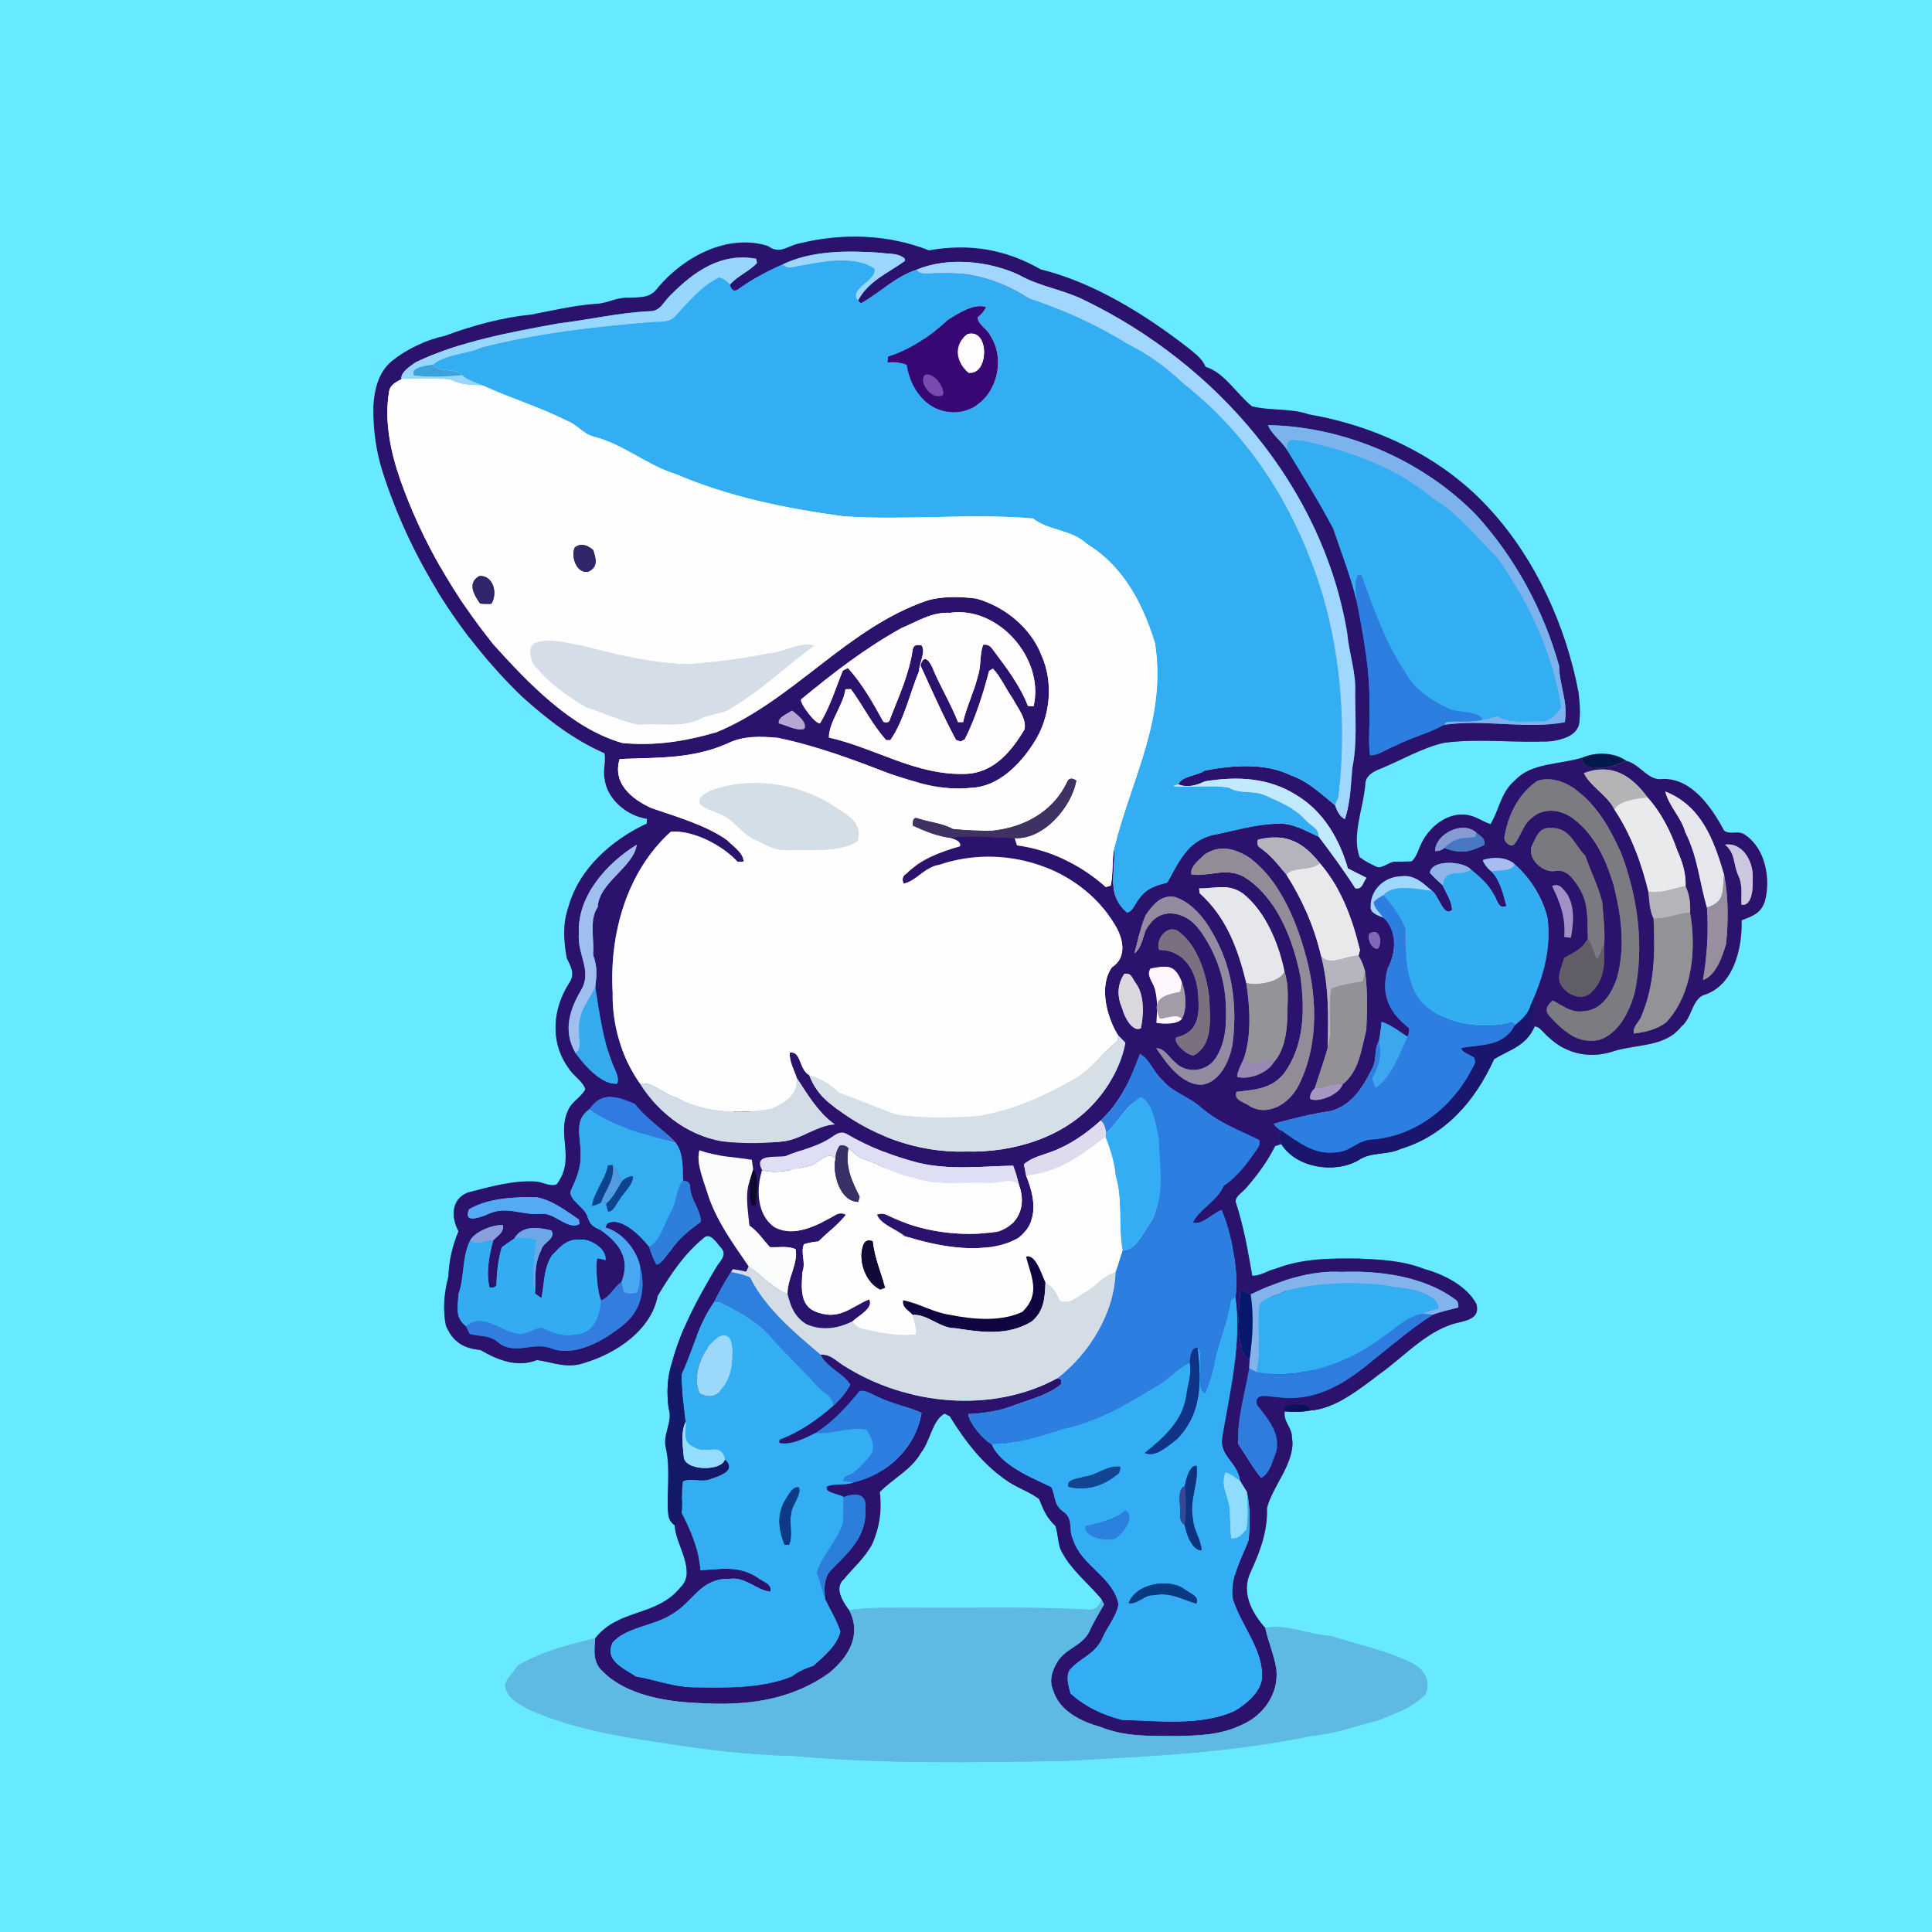 <?xml version="1.0" encoding="UTF-8" standalone="no"?>
<!DOCTYPE svg PUBLIC "-//W3C//DTD SVG 1.1//EN" "http://www.w3.org/Graphics/SVG/1.1/DTD/svg11.dtd">
<svg xmlns="http://www.w3.org/2000/svg" version="1.1" viewBox="0 0 360 360" width="360.0pt" height="360.0pt" xmlns:xlink="http://www.w3.org/1999/xlink">
<rect x="0" y="0" width="360" height="360" fill="#333333" stroke="none"/>
<defs>
<path d="M 0.00 0.00 L 360.00 0.00 L 360.00 360.00 L 0.00 360.00 L 0.00 0.00 Z M 112.63 140.37 C 112.92 141.89 112.33 143.47 112.63 145.01 C 113.05 148.94 116.80 152.01 120.55 152.58 L 120.51 153.46 C 114.02 156.47 107.84 161.90 105.91 169.02 C 104.81 172.14 105.03 175.30 105.60 178.51 C 106.33 180.03 107.21 181.43 106.13 183.06 C 102.96 187.95 102.40 194.15 105.94 199.02 C 106.78 200.45 108.61 201.42 109.07 202.98 C 108.39 204.25 107.03 205.02 106.21 206.22 C 103.31 211.14 107.50 215.72 103.72 220.69 C 102.59 221.15 101.16 220.33 99.99 220.17 C 95.76 219.86 91.22 221.16 87.14 222.22 C 84.02 223.48 84.05 226.82 85.43 229.43 C 84.27 232.24 83.67 234.87 83.54 237.93 C 82.75 240.85 82.48 243.99 83.08 246.97 C 84.31 249.97 86.31 251.26 89.52 251.55 C 92.78 253.44 96.36 254.88 100.09 253.42 C 103.17 253.89 105.72 255.08 108.97 253.93 C 114.84 252.16 121.29 247.90 122.55 241.48 C 125.01 237.34 127.61 233.46 131.42 230.43 C 132.62 229.85 133.69 231.84 134.41 232.55 C 135.62 233.92 134.00 235.14 133.36 236.32 C 130.02 241.98 126.95 247.47 125.23 253.85 C 124.29 256.64 124.22 259.61 124.60 262.51 C 125.38 265.07 123.35 267.30 124.10 269.99 C 124.98 274.14 124.09 278.30 124.57 282.52 C 124.79 283.31 125.18 283.87 125.75 284.20 C 125.73 287.59 129.97 292.76 126.78 295.79 C 122.32 301.31 115.32 299.68 110.90 305.26 C 105.77 306.57 101.07 307.68 96.45 310.39 C 95.78 311.61 94.36 312.65 94.10 314.01 C 94.42 316.47 96.57 317.37 98.46 318.51 C 108.02 322.71 117.57 323.87 127.81 325.41 C 134.53 326.39 141.21 327.03 148.00 327.20 C 164.54 328.72 181.40 328.38 198.00 328.14 C 213.98 327.24 228.53 326.74 244.34 323.46 C 248.64 323.10 252.55 321.62 256.69 320.60 C 259.95 319.26 263.05 318.29 265.62 315.72 C 266.68 313.08 265.36 311.07 263.04 309.86 C 258.35 307.52 252.99 306.47 248.00 304.85 C 243.80 304.61 239.84 302.56 235.77 303.34 C 233.27 300.57 231.23 296.69 233.02 292.98 C 234.81 289.10 236.23 285.33 236.10 280.98 C 237.09 276.96 241.46 272.40 240.74 267.98 C 240.80 266.00 239.09 264.94 239.38 262.98 C 240.96 263.09 242.53 263.14 244.10 262.83 C 248.78 262.52 253.39 258.82 257.01 256.07 C 261.81 252.69 266.12 247.57 272.08 246.37 C 273.92 245.91 275.73 245.34 275.11 243.01 C 273.38 239.65 268.99 237.43 265.46 236.48 C 261.41 234.88 257.32 234.70 253.00 234.51 C 247.70 234.46 242.51 234.49 237.52 236.48 C 236.16 236.79 234.73 237.82 233.34 237.70 C 232.52 233.06 231.74 228.46 230.25 223.98 C 230.08 222.90 231.68 222.08 232.26 221.28 C 234.31 218.93 236.21 216.37 237.59 213.56 L 238.75 213.18 C 241.48 217.62 248.69 218.74 253.10 216.21 C 255.44 214.57 258.36 215.30 260.98 214.09 C 269.34 211.53 274.89 205.11 278.40 197.34 C 281.39 195.54 284.38 194.92 285.96 191.24 C 287.01 191.28 287.82 192.73 288.66 193.33 C 292.01 196.51 296.56 197.35 300.90 195.81 C 305.33 194.51 310.30 195.10 313.29 191.28 C 315.27 189.70 315.20 186.49 317.34 185.45 C 323.04 183.82 324.68 176.64 324.52 171.48 C 326.55 170.72 328.10 170.19 328.86 167.96 C 329.98 163.87 329.01 158.23 325.32 155.67 C 324.00 154.54 322.54 155.67 321.27 154.78 C 319.03 150.58 315.35 145.09 310.00 145.14 C 307.00 145.59 305.97 142.61 303.05 141.75 C 300.71 140.15 297.35 140.07 294.81 141.19 C 290.57 142.49 285.39 142.13 282.36 145.35 C 279.61 147.65 279.40 150.87 277.73 153.57 C 276.14 153.06 274.81 151.92 273.01 151.82 C 269.61 151.45 266.39 154.09 264.94 156.98 C 264.30 158.12 264.04 159.68 263.01 160.50 C 262.03 160.54 261.05 160.56 260.07 160.57 C 258.89 160.48 257.66 161.95 256.48 161.52 C 255.38 160.99 254.31 160.46 253.35 159.70 C 251.81 155.63 254.15 150.33 254.40 146.06 C 254.45 144.57 255.85 143.77 257.09 143.30 C 261.03 141.70 264.92 139.36 269.07 138.41 C 275.58 137.53 282.47 138.50 289.01 138.11 C 290.95 137.81 293.59 137.20 294.20 135.02 C 294.55 133.07 294.36 130.95 294.13 128.99 C 291.79 116.75 286.27 104.45 277.85 95.15 C 269.11 85.37 256.69 79.43 243.90 77.22 C 240.49 76.02 236.81 76.60 233.27 75.70 C 230.50 73.48 228.11 69.37 224.65 68.36 C 223.96 66.73 222.61 65.82 221.28 64.73 C 213.28 58.53 203.76 52.62 193.89 50.18 C 187.36 46.42 180.50 45.32 173.09 46.65 C 165.51 43.65 156.94 43.40 149.07 45.34 C 146.67 45.77 145.38 47.53 143.08 45.84 C 135.59 43.45 127.38 47.88 122.60 53.59 C 121.13 55.67 119.24 55.35 116.98 55.49 C 114.86 55.39 113.12 56.57 111.02 56.62 C 106.99 56.91 102.98 57.86 99.02 58.62 C 93.55 59.17 88.05 60.66 82.92 62.58 C 79.49 63.33 75.88 64.96 73.15 67.17 C 70.45 69.27 69.70 72.75 69.55 76.00 C 69.52 79.99 70.06 84.07 71.27 87.88 C 76.29 103.59 85.37 118.33 97.25 129.79 C 101.94 134.02 106.81 137.80 112.63 140.37 Z" id="p0" />
<path d="M 173.09 46.65 C 180.50 45.32 187.36 46.42 193.89 50.18 C 203.76 52.62 213.28 58.53 221.28 64.73 C 222.61 65.82 223.96 66.73 224.65 68.36 C 228.11 69.37 230.50 73.48 233.27 75.70 C 236.81 76.60 240.49 76.02 243.90 77.22 C 256.69 79.43 269.11 85.37 277.85 95.15 C 286.27 104.45 291.79 116.75 294.13 128.99 C 294.36 130.95 294.55 133.07 294.20 135.02 C 293.59 137.20 290.95 137.81 289.01 138.11 C 282.47 138.50 275.58 137.53 269.07 138.41 C 264.92 139.36 261.03 141.70 257.09 143.30 C 255.85 143.77 254.45 144.57 254.40 146.06 C 254.15 150.33 251.81 155.63 253.35 159.70 C 254.31 160.46 255.38 160.99 256.48 161.52 C 257.66 161.95 258.89 160.48 260.07 160.57 C 261.05 160.56 262.03 160.54 263.01 160.50 C 264.04 159.68 264.30 158.12 264.94 156.98 C 266.39 154.09 269.61 151.45 273.01 151.82 C 274.81 151.92 276.14 153.06 277.73 153.57 C 279.40 150.87 279.61 147.65 282.36 145.35 C 285.39 142.13 290.57 142.49 294.81 141.19 C 294.98 143.23 296.42 142.95 298.00 143.02 C 299.87 143.19 301.38 142.46 303.05 141.75 C 305.97 142.61 307.00 145.59 310.00 145.14 C 315.35 145.09 319.03 150.58 321.27 154.78 C 322.54 155.67 324.00 154.54 325.32 155.67 C 329.01 158.23 329.98 163.87 328.86 167.96 C 328.10 170.19 326.55 170.72 324.52 171.48 C 324.68 176.64 323.04 183.82 317.34 185.45 C 315.20 186.49 315.27 189.70 313.29 191.28 C 310.30 195.10 305.33 194.51 300.90 195.81 C 296.56 197.35 292.01 196.51 288.66 193.33 C 287.82 192.73 287.01 191.28 285.96 191.24 L 285.25 190.85 C 284.92 189.81 287.22 187.23 285.31 187.06 C 287.58 182.14 289.14 176.43 288.34 170.99 C 287.43 167.22 285.14 163.59 282.23 161.04 C 280.78 159.66 278.08 159.63 276.29 160.27 C 276.60 161.07 277.14 161.78 277.94 162.41 C 279.55 164.09 280.10 166.61 280.70 168.82 C 279.18 169.57 278.97 167.55 278.33 166.66 C 277.31 164.70 275.76 163.44 274.11 162.04 C 272.84 160.49 266.80 160.05 266.44 162.62 C 267.15 163.48 268.00 164.18 268.81 164.94 C 269.44 166.36 270.56 167.98 270.56 169.56 C 269.02 171.07 267.98 166.64 266.79 165.96 C 264.98 164.46 263.55 162.94 260.98 163.29 C 257.91 163.41 255.37 165.79 255.41 168.92 C 255.25 170.16 256.90 170.62 257.79 171.00 C 260.40 173.46 260.18 177.57 258.56 180.49 C 257.30 185.29 258.73 188.55 262.51 191.52 C 262.66 192.01 262.58 192.57 262.25 193.18 C 260.80 192.24 259.30 191.06 257.66 190.48 L 257.44 190.43 C 257.33 191.62 257.17 192.80 256.95 193.98 C 256.04 195.29 256.54 197.30 255.84 198.78 C 254.11 202.32 252.07 205.87 248.01 207.01 C 244.41 207.53 240.85 208.45 237.33 209.39 C 237.62 209.92 238.14 210.37 238.90 210.76 C 238.13 211.09 238.08 211.90 238.75 213.18 L 237.59 213.56 C 236.21 216.37 234.31 218.93 232.26 221.28 C 231.68 222.08 230.08 222.90 230.25 223.98 C 231.74 228.46 232.52 233.06 233.34 237.70 C 234.73 237.82 236.16 236.79 237.52 236.48 C 242.51 234.49 247.70 234.46 253.00 234.51 C 257.32 234.70 261.41 234.88 265.46 236.48 C 268.99 237.43 273.38 239.65 275.11 243.01 C 275.73 245.34 273.92 245.91 272.08 246.37 C 266.12 247.57 261.81 252.69 257.01 256.07 C 253.39 258.82 248.78 262.52 244.10 262.83 C 243.90 261.43 240.15 261.48 239.42 262.35 L 239.38 262.98 C 239.09 264.94 240.80 266.00 240.74 267.98 C 241.46 272.40 237.09 276.96 236.10 280.98 C 236.23 285.33 234.81 289.10 233.02 292.98 C 231.23 296.69 233.27 300.57 235.77 303.34 C 236.30 305.94 237.43 308.35 237.83 311.00 C 238.33 315.55 235.46 319.66 231.35 321.41 C 227.39 323.34 223.32 323.40 219.00 323.49 C 214.18 323.45 209.67 323.64 205.11 321.81 C 201.42 320.76 197.41 318.87 196.21 314.90 C 195.50 313.16 195.98 311.52 196.86 309.96 C 198.28 307.19 201.63 306.80 203.00 303.98 C 203.77 302.22 204.78 300.63 205.72 298.97 L 205.25 298.03 C 202.53 294.72 199.40 292.55 197.51 288.53 C 197.11 287.16 197.07 285.70 196.64 284.34 C 195.04 282.90 194.38 281.26 193.60 279.31 C 191.86 278.06 189.76 277.35 187.96 276.18 C 183.20 273.03 179.92 268.72 176.96 263.94 L 176.01 263.44 C 173.74 264.67 173.33 268.63 171.67 270.66 C 169.80 273.99 166.38 275.51 163.96 278.03 C 164.38 281.41 163.93 284.51 162.59 287.62 C 161.22 290.28 159.11 292.01 157.27 294.27 C 155.42 295.91 157.09 298.49 158.24 300.02 C 160.60 304.66 158.16 308.66 154.61 311.65 C 147.25 316.96 138.85 317.89 130.00 317.33 C 124.16 317.09 116.74 315.87 112.43 311.57 C 110.42 309.86 110.73 307.64 110.90 305.26 C 115.32 299.68 122.32 301.31 126.78 295.79 C 129.97 292.76 125.73 287.59 125.75 284.20 C 126.12 283.40 126.54 282.64 127.00 281.91 C 128.68 285.05 130.29 289.02 130.52 292.58 C 134.34 292.40 137.56 291.65 141.06 293.89 C 142.02 294.71 143.89 295.02 143.58 296.58 C 140.98 296.38 139.06 293.80 136.00 294.19 C 130.37 294.04 129.28 298.56 124.97 300.93 C 121.86 302.92 116.55 303.26 114.15 306.09 C 112.55 309.44 116.33 310.90 118.50 312.38 C 122.20 313.00 125.31 314.29 129.00 314.39 C 134.93 314.47 141.91 314.70 147.51 312.38 C 148.80 311.44 150.00 310.88 151.53 310.41 C 153.42 308.72 156.04 306.57 156.58 304.00 C 155.93 301.95 154.69 299.96 153.75 298.02 C 153.56 295.79 153.43 293.83 155.22 292.20 C 158.50 288.88 161.54 286.12 161.28 281.00 C 161.50 278.07 159.22 278.26 157.17 278.95 C 156.40 278.34 153.63 278.24 154.04 277.01 C 155.56 276.30 157.51 276.88 159.03 276.22 C 165.38 274.78 170.66 269.69 171.71 263.27 C 169.12 262.09 166.29 261.61 163.72 260.34 C 162.63 259.94 161.35 258.93 160.16 259.21 C 157.71 262.23 155.33 264.84 152.04 266.99 C 150.13 267.95 147.33 269.40 145.18 268.87 L 145.24 268.26 C 149.04 266.83 152.20 264.59 155.25 261.96 C 156.54 260.83 157.63 259.53 158.44 258.02 C 157.14 255.85 153.97 254.80 152.88 252.42 C 154.87 252.31 155.82 253.67 157.41 254.59 C 168.94 261.86 184.95 263.44 197.07 256.78 L 197.79 257.11 L 197.80 257.87 C 195.61 259.80 192.24 260.69 189.52 261.67 C 186.58 262.82 183.56 263.37 180.41 263.50 C 180.63 265.22 183.27 268.34 184.82 269.13 C 186.36 272.98 192.37 275.40 195.91 277.13 C 196.73 278.94 196.30 280.41 198.19 281.72 C 200.12 283.12 198.98 284.99 199.99 286.99 C 201.46 291.67 207.61 294.00 208.42 299.00 C 208.01 301.22 206.26 303.24 205.37 305.34 C 204.01 308.31 201.22 308.92 199.28 311.24 C 198.59 312.46 199.12 314.29 199.49 315.57 C 202.32 318.08 205.46 319.54 209.08 320.48 C 215.78 320.64 223.74 321.64 229.96 318.85 C 232.28 317.53 235.39 314.96 235.15 312.00 C 235.13 307.16 231.19 302.66 229.73 298.02 C 229.06 294.21 231.37 290.39 232.67 286.94 C 232.90 284.04 233.01 280.83 232.32 277.99 C 231.90 277.30 231.48 276.61 231.05 275.93 C 230.63 272.51 227.22 271.35 227.71 268.00 C 229.15 259.66 231.39 250.29 230.21 241.82 C 230.87 237.06 229.55 229.90 227.62 225.46 C 226.05 225.98 224.00 228.34 222.27 227.82 C 223.49 225.24 226.72 223.94 227.99 220.99 C 230.61 219.21 232.43 216.75 234.19 214.17 C 234.68 213.57 234.82 212.98 234.61 212.41 C 230.78 210.55 226.99 209.14 223.71 206.28 C 221.48 204.28 218.66 203.69 216.69 201.34 C 215.05 199.99 214.22 197.34 212.41 196.37 C 210.71 201.04 208.81 205.35 205.09 208.80 C 202.39 211.25 199.24 213.43 195.78 214.67 C 194.10 215.31 192.16 215.70 190.80 216.96 L 191.21 219.07 C 192.86 223.19 193.66 227.66 189.71 230.71 C 183.60 234.04 174.81 232.32 168.52 230.30 C 167.06 229.05 164.11 228.15 163.43 226.34 C 164.17 226.08 164.86 226.14 165.50 226.53 C 171.73 229.58 179.09 230.54 185.92 229.52 C 189.77 228.34 191.27 224.73 189.93 220.96 C 189.60 219.69 189.27 218.43 188.78 217.21 C 182.85 217.32 176.99 218.08 171.06 216.66 C 166.43 215.44 161.95 213.74 157.81 211.31 C 156.40 210.52 155.46 211.66 154.32 212.30 C 151.96 213.72 149.06 214.33 146.51 215.38 C 144.80 215.79 140.24 214.83 142.01 218.05 C 140.87 221.49 141.00 226.39 144.30 228.67 C 147.87 230.66 152.35 228.31 155.53 226.51 C 156.19 226.05 156.88 225.99 157.60 226.35 C 156.15 228.19 154.17 229.67 152.50 231.33 C 151.58 231.40 150.68 231.57 149.81 231.85 C 149.11 233.43 150.22 235.14 149.52 237.00 C 149.35 240.02 148.88 243.52 152.49 244.61 C 156.56 245.95 158.71 243.45 161.96 242.11 C 162.89 243.76 159.78 245.28 158.83 246.24 C 156.12 247.60 153.04 248.00 150.22 246.73 C 148.07 245.38 147.33 243.52 146.75 241.15 C 146.68 238.40 148.80 235.22 148.24 232.77 C 146.80 232.11 145.05 232.48 143.47 232.39 C 142.17 231.01 141.24 229.45 139.63 228.38 C 139.43 225.73 138.74 222.47 139.73 219.96 C 140.08 220.92 139.12 225.02 140.77 224.72 C 140.91 222.89 141.56 219.36 140.35 217.92 L 140.09 216.11 C 136.65 215.54 133.68 215.57 130.33 214.34 C 129.67 216.64 131.07 219.88 131.76 222.11 C 133.25 227.14 136.56 231.66 139.50 235.97 L 139.05 236.96 C 138.20 236.77 137.38 236.62 136.57 236.50 L 136.23 237.00 C 135.04 238.86 133.97 240.75 133.01 242.74 C 130.07 246.88 129.11 251.60 127.00 256.06 C 126.58 255.04 125.99 254.30 125.23 253.85 C 126.95 247.47 130.02 241.98 133.36 236.32 C 134.00 235.14 135.62 233.92 134.41 232.55 C 133.69 231.84 132.62 229.85 131.42 230.43 C 127.61 233.46 125.01 237.34 122.55 241.48 C 121.29 247.90 114.84 252.16 108.97 253.93 C 105.72 255.08 103.17 253.89 100.09 253.42 C 96.36 254.88 92.78 253.44 89.52 251.55 C 86.31 251.26 84.31 249.97 83.08 246.97 C 82.48 243.99 82.75 240.85 83.54 237.93 C 83.67 234.87 84.27 232.24 85.43 229.43 C 84.05 226.82 84.02 223.48 87.14 222.22 C 91.22 221.16 95.76 219.86 99.99 220.17 C 101.16 220.33 102.59 221.15 103.72 220.69 C 107.50 215.72 103.31 211.14 106.21 206.22 C 107.03 205.02 108.39 204.25 109.07 202.98 C 108.61 201.42 106.78 200.45 105.94 199.02 C 102.40 194.15 102.96 187.95 106.13 183.06 C 107.21 181.43 106.33 180.03 105.60 178.51 C 105.03 175.30 104.81 172.14 105.91 169.02 C 107.84 161.90 114.02 156.47 120.51 153.46 L 120.55 152.58 C 116.80 152.01 113.05 148.94 112.63 145.01 C 112.33 143.47 112.92 141.89 112.63 140.37 C 106.81 137.80 101.94 134.02 97.25 129.79 C 85.37 118.33 76.29 103.59 71.27 87.88 C 70.06 84.07 69.52 79.99 69.55 76.00 C 69.70 72.75 70.45 69.27 73.15 67.17 C 75.88 64.96 79.49 63.33 82.92 62.58 C 88.05 60.66 93.55 59.17 99.02 58.62 C 102.98 57.86 106.99 56.91 111.02 56.62 C 113.12 56.57 114.86 55.39 116.98 55.49 C 119.24 55.35 121.13 55.67 122.60 53.59 C 127.38 47.88 135.59 43.45 143.08 45.84 C 145.38 47.53 146.67 45.77 149.07 45.34 C 156.94 43.40 165.51 43.65 173.09 46.65 Z M 145.83 49.27 C 142.98 50.54 140.30 51.95 137.76 53.76 C 136.91 54.45 136.32 54.22 136.00 53.07 C 137.43 51.37 139.65 50.58 141.05 49.01 L 140.91 48.22 C 134.35 47.02 129.34 50.57 124.96 54.98 C 123.59 56.24 123.10 58.03 121.02 57.99 C 115.26 58.27 109.72 59.59 104.01 60.27 C 95.22 61.88 85.58 63.62 77.47 67.51 C 76.58 68.15 74.57 69.39 74.82 70.64 C 73.79 71.23 72.61 71.72 72.49 73.07 C 71.57 78.50 72.82 84.36 74.62 89.48 C 78.53 100.56 84.53 110.93 91.91 120.05 C 98.37 127.20 106.45 135.75 115.98 138.45 C 122.03 139.03 127.72 138.13 133.50 136.44 C 147.73 130.62 157.98 116.85 172.90 111.86 C 175.73 111.06 179.02 111.16 181.92 111.53 C 187.16 113.00 192.03 116.90 194.04 122.04 C 196.40 127.25 195.72 133.80 192.55 138.55 C 190.03 142.49 185.97 146.61 181.00 146.80 C 175.47 147.39 171.01 145.88 165.89 144.21 C 158.94 141.54 152.26 139.00 144.93 137.48 C 141.67 137.19 138.56 137.07 135.54 138.54 C 128.98 141.46 122.40 141.14 115.46 141.43 C 114.09 145.97 117.71 148.90 121.38 150.58 C 126.02 152.18 131.45 153.70 135.49 156.55 C 136.50 157.64 138.62 158.94 138.54 160.55 L 137.43 160.57 C 134.51 157.44 129.25 154.72 125.02 154.96 C 116.73 162.42 113.52 174.13 114.16 185.00 C 114.03 190.89 115.83 197.10 119.24 201.90 C 122.88 207.73 129.03 212.21 136.00 212.84 C 139.33 213.08 142.70 213.06 146.02 212.67 C 149.28 212.24 152.39 209.70 155.57 209.52 C 152.35 207.19 150.62 204.13 148.47 200.87 C 147.99 199.41 147.02 197.72 147.17 196.14 C 149.30 195.78 148.87 199.28 150.77 200.32 C 151.60 202.44 152.73 204.04 154.49 205.49 C 161.60 211.37 170.71 214.85 180.00 214.57 C 188.76 214.81 198.31 211.98 204.19 205.19 C 206.86 202.16 208.99 198.28 209.70 194.30 C 209.27 193.83 208.82 193.38 208.37 192.93 C 206.24 189.61 204.68 183.70 207.21 180.23 C 210.12 178.36 209.27 174.78 207.73 172.28 C 201.09 161.35 186.89 157.06 174.98 161.15 C 172.39 161.50 170.72 164.22 168.36 164.66 C 168.03 163.80 168.19 163.19 168.85 162.82 C 171.66 160.03 175.19 158.77 178.91 157.69 C 179.08 156.98 178.43 156.45 176.97 156.11 C 180.84 155.60 185.13 156.07 189.06 156.17 L 189.50 157.53 C 195.69 158.37 201.40 161.12 206.05 165.28 L 206.96 165.03 C 207.46 162.74 207.16 160.32 207.62 158.00 C 207.92 162.58 206.05 166.65 209.99 170.04 C 211.14 169.91 211.58 168.14 212.34 167.37 C 213.62 165.53 215.46 164.99 217.52 164.45 C 219.70 160.60 221.11 156.91 225.84 155.63 C 229.82 154.86 233.95 153.57 238.00 153.49 C 240.76 153.29 243.30 154.79 245.75 155.93 C 248.14 159.08 250.42 162.16 252.52 165.52 C 253.88 165.82 253.95 164.44 254.63 163.57 C 253.49 162.94 252.30 162.42 251.15 161.82 C 249.60 156.39 246.65 151.28 241.73 148.26 C 236.49 144.87 230.51 144.61 224.50 145.60 C 222.91 146.36 221.27 146.83 219.55 146.15 C 220.25 144.55 223.04 144.60 224.48 143.58 C 229.54 142.59 235.73 142.10 240.49 144.45 C 243.84 145.61 246.08 147.88 248.77 150.04 C 249.12 150.97 249.61 152.21 250.61 152.61 C 251.62 149.46 251.71 146.26 252.00 143.00 C 252.93 138.50 252.50 133.59 252.52 129.00 C 252.70 125.26 251.36 121.73 251.04 117.99 C 246.50 90.64 226.61 67.82 202.07 55.94 C 198.13 53.96 193.73 53.41 189.92 51.25 C 184.29 48.60 176.60 47.83 170.82 50.25 C 166.73 51.60 163.93 54.61 160.38 56.53 L 159.87 56.01 C 161.86 52.32 165.45 50.90 168.57 48.65 L 168.61 48.25 C 167.50 47.09 165.51 47.36 164.00 47.10 C 158.09 46.67 151.27 46.64 145.83 49.27 Z M 239.91 83.96 C 242.85 88.78 245.78 93.48 248.43 98.48 C 249.93 103.01 251.69 107.39 252.80 112.03 C 254.10 118.72 255.34 125.14 255.17 132.00 C 255.31 134.88 254.89 137.88 255.29 140.73 C 256.86 140.82 258.50 139.48 259.98 138.97 C 262.92 137.44 266.18 136.67 269.05 135.07 C 276.55 133.96 284.20 135.94 291.57 134.58 C 292.23 130.73 290.57 127.82 290.52 124.07 C 287.61 113.69 282.35 103.95 275.08 95.96 C 265.10 85.73 250.48 79.46 236.28 79.22 C 236.89 80.91 238.96 82.32 239.91 83.96 Z M 152.84 134.72 C 154.72 131.62 155.69 128.26 157.05 124.94 L 157.99 124.48 C 160.56 127.23 162.77 131.12 164.60 134.49 C 165.34 134.74 165.76 134.56 165.85 133.95 C 167.53 129.66 169.40 125.62 170.07 121.03 C 170.18 120.28 170.73 120.03 171.73 120.27 C 172.58 121.41 171.25 123.62 171.27 125.01 C 169.58 129.06 168.42 134.36 165.90 137.92 L 165.13 137.91 C 162.56 135.09 160.82 131.49 158.55 128.41 L 157.54 128.43 C 157.12 131.47 154.45 134.48 154.45 137.44 C 162.95 139.29 170.67 144.56 180.00 144.20 C 185.18 143.98 188.42 140.06 190.88 135.95 C 191.39 134.01 189.57 131.85 188.72 130.18 C 187.43 128.39 186.52 126.18 185.02 124.59 L 184.30 125.03 C 183.18 129.35 181.77 133.79 179.77 137.78 L 178.99 138.18 L 178.14 137.88 C 175.72 133.38 173.64 128.63 171.51 123.99 C 172.26 121.31 173.58 123.82 174.01 125.04 C 175.41 128.26 177.23 131.27 178.51 134.55 L 179.45 134.55 C 180.12 131.65 181.47 128.99 182.18 126.10 C 182.85 124.17 182.52 122.04 183.18 120.15 C 183.90 120.02 184.50 120.30 184.96 120.98 C 187.42 124.26 190.06 127.69 191.54 131.54 L 192.59 131.62 C 194.67 122.77 186.08 112.89 177.00 114.19 C 173.55 114.03 171.08 115.75 168.01 117.02 C 161.14 120.82 155.34 125.34 149.30 130.29 C 148.82 130.88 152.23 135.32 152.84 134.72 Z M 147.40 132.52 C 146.70 133.01 144.81 133.75 145.15 134.81 C 146.60 135.11 148.41 136.27 149.87 135.80 C 150.47 134.50 148.46 133.17 147.62 132.43 L 147.40 132.52 Z M 295.13 144.05 C 296.17 146.40 299.57 148.17 300.85 150.89 C 303.92 155.44 305.87 160.85 307.16 166.16 C 307.36 167.89 307.34 169.55 308.12 171.15 C 308.43 177.63 308.34 183.69 305.69 189.73 C 305.11 190.74 304.30 191.32 304.42 192.58 C 306.52 192.36 308.81 191.79 310.49 190.47 C 315.37 185.22 316.10 176.81 314.92 170.09 C 315.01 168.18 314.82 166.87 314.09 165.12 C 314.16 162.77 313.52 160.63 312.55 158.52 C 311.34 154.99 309.55 151.42 307.04 148.65 C 304.04 144.53 300.32 142.12 295.13 144.05 Z M 289.32 186.40 C 288.34 187.21 287.68 188.19 288.69 189.32 C 291.09 192.00 294.05 194.65 297.94 193.77 C 301.66 192.64 303.72 188.30 304.63 184.82 C 306.41 176.31 305.19 167.05 302.07 158.98 C 300.04 154.32 297.37 149.81 293.16 146.80 C 291.20 145.51 288.77 144.75 286.45 145.50 C 282.93 147.96 281.01 151.82 280.33 155.99 C 280.14 156.73 281.39 157.99 282.12 157.35 C 283.42 155.84 283.68 153.74 285.42 152.42 C 287.74 150.32 291.04 150.86 293.34 152.68 C 297.20 155.72 299.05 159.88 300.55 164.43 C 302.04 170.39 302.93 176.06 301.32 182.14 C 300.31 185.09 298.49 188.27 295.00 188.43 C 292.61 188.68 291.27 187.39 289.32 186.40 Z M 318.07 169.12 C 318.39 173.77 318.09 178.06 317.33 182.60 C 319.76 181.79 320.94 178.16 321.62 175.93 C 322.06 171.79 322.08 167.07 321.26 163.00 C 319.36 156.56 317.08 150.18 310.31 147.50 C 311.01 150.28 313.24 152.23 314.02 155.04 C 316.39 159.72 316.67 164.46 318.07 169.12 Z M 267.42 158.58 C 268.12 158.61 268.70 158.42 269.14 157.99 C 272.08 159.15 273.77 158.80 276.55 157.46 C 276.81 156.15 275.93 155.89 275.08 155.15 C 272.57 152.79 267.41 155.46 267.42 158.58 Z M 295.88 174.87 C 294.92 176.82 293.25 177.48 291.47 178.49 C 290.99 180.20 289.79 182.33 291.10 183.93 C 292.33 185.57 295.15 186.60 296.71 184.72 C 299.13 182.31 298.98 179.14 298.93 175.96 C 299.09 173.34 298.77 170.68 298.55 168.07 C 297.80 165.03 296.41 162.40 295.40 159.47 C 293.24 157.27 292.57 154.21 289.00 154.28 C 286.79 154.13 286.34 155.83 285.51 157.47 C 284.36 159.91 287.60 162.90 290.02 162.25 C 292.18 162.04 293.38 164.05 294.35 165.64 C 296.13 168.64 295.70 171.54 295.88 174.87 Z M 234.40 156.44 C 234.16 157.25 234.35 157.79 234.97 158.08 C 236.87 159.44 238.22 161.18 239.69 162.97 C 242.68 167.65 244.90 172.67 246.15 178.09 C 247.65 183.78 247.52 189.39 247.40 195.21 C 246.71 197.78 245.77 200.25 245.00 202.79 C 244.32 203.41 244.03 204.07 244.15 204.78 C 245.81 205.51 249.61 203.87 250.16 202.07 C 253.28 199.58 253.65 195.55 254.59 191.93 C 254.77 188.35 254.85 184.54 254.35 180.99 C 254.08 179.93 253.68 178.96 253.14 178.07 L 253.41 177.05 C 251.96 171.09 250.01 165.62 245.97 160.89 C 242.81 156.89 239.60 155.19 234.40 156.44 Z M 107.21 196.17 C 108.80 198.36 112.10 202.23 115.01 201.92 C 115.51 200.67 114.42 199.14 114.03 197.93 C 112.28 193.63 111.66 188.48 110.92 183.98 C 111.20 181.58 111.34 180.22 110.52 177.93 C 110.78 175.11 109.72 171.41 111.38 169.01 C 111.57 164.44 118.08 161.58 118.64 157.41 C 113.02 160.89 107.53 166.98 107.86 174.00 C 107.56 177.87 110.32 180.84 108.36 184.35 C 106.11 188.13 104.87 192.05 107.21 196.17 Z M 324.49 168.57 C 326.50 168.97 326.68 165.31 326.57 164.00 C 326.90 161.03 324.97 156.91 321.44 157.39 C 323.41 159.02 322.95 160.94 323.88 163.08 C 324.75 164.80 324.42 166.71 324.49 168.57 Z M 222.03 162.95 C 225.29 163.41 228.29 161.56 231.73 163.33 C 237.93 167.12 240.93 175.09 242.30 181.88 C 243.18 188.14 243.08 194.83 239.19 200.11 C 236.79 202.94 233.84 203.03 230.41 203.45 C 229.81 205.10 231.94 205.33 232.92 206.15 C 236.59 208.19 240.50 205.35 242.09 202.02 C 245.88 194.26 245.41 185.11 243.02 177.00 C 241.22 170.81 238.25 163.99 233.00 159.97 C 230.35 158.11 227.16 157.24 224.34 159.34 C 223.52 160.22 221.57 161.62 222.03 162.95 Z M 232.23 183.18 C 232.91 187.66 233.23 192.67 231.85 197.04 C 231.45 198.11 230.54 199.58 230.53 200.65 C 232.67 201.28 236.20 199.95 237.32 197.95 C 239.22 195.96 239.74 192.64 239.86 190.00 C 239.85 186.83 240.30 184.01 239.34 181.01 C 238.28 175.82 235.82 169.83 231.56 166.47 C 228.87 164.60 226.46 165.55 223.43 165.54 L 223.53 166.43 C 228.54 170.94 230.67 176.80 232.23 183.18 Z M 292.70 174.74 C 293.26 171.84 293.56 167.99 291.28 165.72 C 290.72 164.96 290.04 164.76 289.23 165.11 C 290.80 168.32 291.72 170.90 291.49 174.59 L 292.70 174.74 Z M 211.37 177.64 C 213.08 176.42 212.76 173.87 214.22 172.25 C 216.60 168.91 220.92 170.04 223.19 172.84 C 226.30 176.85 228.19 181.92 228.40 187.00 C 228.58 190.55 228.50 194.38 226.35 197.39 C 224.71 199.74 221.02 200.06 219.02 197.98 C 217.86 197.07 217.01 195.31 215.44 195.31 C 217.30 198.08 220.24 202.28 224.02 202.12 C 227.33 201.58 228.98 197.84 229.61 194.93 C 230.55 188.18 229.86 181.32 226.69 175.22 C 225.03 171.92 222.62 168.38 218.96 167.15 C 216.40 166.63 214.81 168.60 213.51 170.47 C 212.47 172.73 212.09 175.25 211.37 177.64 Z M 216.01 177.00 C 221.03 177.02 223.20 181.56 223.30 186.00 C 223.53 189.54 223.07 192.43 219.18 193.32 C 218.37 194.22 221.64 197.13 222.61 196.56 C 226.15 194.47 225.42 189.51 225.33 186.00 C 224.84 181.66 223.22 176.20 219.54 173.51 C 217.40 172.16 215.23 175.20 216.01 177.00 Z M 255.16 173.99 C 254.70 174.85 255.65 177.04 256.76 176.73 C 257.67 175.51 257.03 172.75 255.16 173.99 Z M 214.41 180.47 C 213.53 181.62 214.73 182.88 215.10 184.00 C 215.79 186.02 215.59 188.47 215.50 190.59 C 216.80 190.80 219.27 190.93 220.21 189.88 C 221.25 188.05 220.95 184.93 220.21 182.99 C 218.91 179.72 217.62 179.88 214.41 180.47 Z M 209.14 188.03 C 209.40 189.25 210.99 192.46 212.59 191.61 C 213.13 189.12 213.26 185.49 211.71 183.30 C 210.97 182.39 210.91 181.23 209.50 181.46 C 208.11 183.58 208.17 185.75 209.14 188.03 Z M 109.83 206.71 C 106.80 208.74 108.29 211.98 108.18 215.00 C 108.32 217.62 107.34 219.75 106.29 222.05 C 106.19 223.67 108.80 224.96 109.39 226.47 C 109.96 228.18 110.29 228.48 111.91 229.19 C 115.36 231.63 117.54 234.50 115.79 238.90 C 114.36 239.83 113.60 241.79 112.00 242.30 C 111.29 240.70 110.94 236.19 111.27 234.47 C 111.79 234.54 112.31 234.66 112.82 234.81 C 113.18 232.75 109.88 230.70 108.00 231.00 C 105.59 230.82 104.35 232.37 102.83 233.94 C 101.21 236.52 101.50 239.07 100.88 241.87 L 99.71 241.04 C 99.79 238.20 99.50 235.58 100.84 232.96 C 101.09 231.48 103.69 230.90 102.74 229.28 C 100.30 228.65 97.29 228.26 95.83 230.80 C 95.03 231.31 94.25 231.85 93.49 232.43 C 92.88 234.55 92.59 236.73 92.53 238.94 C 92.63 239.71 92.19 240.03 91.21 239.90 C 90.55 237.09 91.15 233.87 91.91 231.12 C 92.74 230.23 93.91 229.68 93.73 228.29 C 92.00 228.12 88.62 229.42 87.66 231.04 C 86.01 234.31 86.64 237.68 85.45 241.07 C 85.30 243.49 84.71 245.46 86.84 247.15 L 87.53 248.55 C 89.49 249.09 91.26 248.71 92.85 250.16 C 96.08 252.67 99.34 249.85 102.87 251.31 C 107.29 252.85 112.65 249.72 116.00 247.00 C 119.49 244.33 120.38 240.10 119.27 235.98 C 118.65 232.88 115.88 229.55 112.79 228.73 L 113.14 227.98 C 115.73 226.55 119.45 230.41 120.95 232.31 C 121.33 233.46 121.73 234.59 122.31 235.65 C 123.33 235.54 124.27 233.72 125.00 233.00 C 126.52 230.76 128.46 229.22 130.61 227.65 C 130.56 225.42 128.63 223.46 128.58 221.06 C 128.60 220.44 128.16 220.07 127.26 219.97 C 127.23 217.79 127.35 214.75 125.91 212.98 C 123.58 210.39 120.48 208.57 118.29 205.70 C 115.05 204.38 112.19 203.24 109.83 206.71 Z M 107.97 228.06 L 107.88 227.24 C 105.54 225.68 102.83 223.57 100.02 223.11 C 96.08 222.97 90.76 223.27 87.39 225.35 C 86.33 227.99 89.19 226.89 90.50 226.43 C 94.39 224.42 96.97 226.57 101.02 226.17 C 103.36 226.02 106.00 229.34 107.97 228.06 Z M 233.03 241.20 C 232.40 240.85 231.77 240.53 231.12 240.24 C 230.86 243.84 230.39 247.93 231.47 251.42 C 231.67 252.40 232.14 253.00 232.86 253.20 L 232.78 254.99 C 232.01 259.54 230.49 264.42 230.72 269.03 C 232.11 271.11 233.42 273.46 235.00 275.36 C 236.49 274.64 237.10 272.28 237.68 270.83 C 238.91 267.38 236.23 264.29 234.24 261.78 C 233.58 259.30 236.70 260.36 238.01 260.36 C 245.74 261.37 251.16 257.38 256.74 252.73 C 260.12 250.04 263.35 247.27 267.01 244.97 C 268.55 244.38 270.14 244.07 271.72 243.64 C 271.84 242.89 271.61 242.35 271.02 242.03 C 265.30 237.81 256.91 236.72 250.00 237.00 C 244.20 236.66 238.19 238.69 233.03 241.20 Z" id="p1" />
<path d="M 164.00 47.10 C 165.51 47.36 167.50 47.09 168.61 48.25 L 168.57 48.65 C 165.45 50.90 161.86 52.32 159.87 56.01 C 157.87 53.91 163.52 52.18 162.92 50.06 C 158.86 47.39 152.53 48.94 148.01 49.74 C 146.97 49.98 146.24 49.82 145.83 49.27 C 151.27 46.64 158.09 46.67 164.00 47.10 Z" id="p2" />
<path d="M 140.91 48.22 L 141.05 49.01 C 139.65 50.58 137.43 51.37 136.00 53.07 C 135.44 52.37 134.77 51.92 134.00 51.72 C 130.57 53.43 128.41 56.20 125.86 58.91 C 124.79 60.30 122.58 59.87 121.00 60.08 C 110.36 60.96 100.32 62.12 89.92 64.73 C 86.99 65.98 83.14 65.93 80.68 67.92 C 79.67 68.13 76.41 68.26 77.12 69.97 C 79.92 70.34 83.30 70.21 86.12 69.91 C 87.13 70.89 88.72 71.31 90.00 71.85 C 87.88 71.77 85.92 71.80 83.99 70.78 C 80.99 70.37 77.85 70.65 74.82 70.64 C 74.57 69.39 76.58 68.15 77.47 67.51 C 85.58 63.62 95.22 61.88 104.01 60.27 C 109.72 59.59 115.26 58.27 121.02 57.99 C 123.10 58.03 123.59 56.24 124.96 54.98 C 129.34 50.57 134.35 47.02 140.91 48.22 Z" id="p3" />
<path d="M 145.83 49.27 C 146.24 49.82 146.97 49.98 148.01 49.74 C 152.53 48.94 158.86 47.39 162.92 50.06 C 163.52 52.18 157.87 53.91 159.87 56.01 L 160.38 56.53 C 163.93 54.61 166.73 51.60 170.82 50.25 C 171.54 51.43 173.82 50.73 175.00 50.86 C 180.85 50.57 186.56 52.30 191.46 55.46 C 197.98 57.65 204.17 60.35 210.01 64.01 C 214.01 65.98 217.30 68.39 220.53 71.45 C 233.25 81.41 241.75 95.35 246.41 110.71 C 250.01 123.02 250.79 135.84 249.42 148.54 L 248.77 150.04 C 246.08 147.88 243.84 145.61 240.49 144.45 C 235.73 142.10 229.54 142.59 224.48 143.58 C 223.04 144.60 220.25 144.55 219.55 146.15 L 218.61 146.49 C 221.86 146.83 225.61 146.20 229.00 146.76 C 231.18 148.06 233.62 147.17 235.88 148.25 C 238.58 149.49 241.19 150.52 243.24 152.77 C 244.29 153.99 245.68 154.13 245.75 155.93 C 243.30 154.79 240.76 153.29 238.00 153.49 C 233.95 153.57 229.82 154.86 225.84 155.63 C 221.11 156.91 219.70 160.60 217.52 164.45 C 215.46 164.99 213.62 165.53 212.34 167.37 C 211.58 168.14 211.14 169.91 209.99 170.04 C 206.05 166.65 207.92 162.58 207.62 158.00 C 210.89 144.87 217.39 134.04 215.22 119.87 C 212.95 112.47 209.34 105.52 202.55 101.37 C 199.61 98.60 195.48 98.97 192.49 96.61 C 180.63 95.60 168.86 97.03 157.00 96.19 C 146.24 94.69 135.92 92.62 125.86 88.32 C 120.56 86.71 116.10 82.71 110.51 81.33 C 108.59 80.76 107.52 79.10 105.64 78.41 C 100.61 75.85 95.11 74.21 90.00 71.85 C 88.72 71.31 87.13 70.89 86.12 69.91 C 84.91 68.41 81.63 69.58 80.68 67.92 C 83.14 65.93 86.99 65.98 89.92 64.73 C 100.32 62.12 110.36 60.96 121.00 60.08 C 122.58 59.87 124.79 60.30 125.86 58.91 C 128.41 56.20 130.57 53.43 134.00 51.72 C 134.77 51.92 135.44 52.37 136.00 53.07 C 136.32 54.22 136.91 54.45 137.76 53.76 C 140.30 51.95 142.98 50.54 145.83 49.27 Z M 165.42 67.51 C 166.74 67.39 167.92 67.55 168.97 67.98 C 169.73 73.01 173.44 77.48 178.96 76.71 C 185.23 75.63 187.84 67.53 184.51 62.50 C 184.02 61.32 182.09 60.38 182.19 59.11 C 182.93 58.54 183.45 57.90 183.74 57.21 C 181.42 56.48 178.49 58.43 176.58 59.63 C 173.32 62.68 169.73 65.08 165.47 66.49 L 165.42 67.51 Z" id="p4" />
<path d="M 189.92 51.25 C 193.73 53.41 198.13 53.96 202.07 55.94 C 226.61 67.82 246.50 90.64 251.04 117.99 C 251.36 121.73 252.70 125.26 252.52 129.00 C 252.50 133.59 252.93 138.50 252.00 143.00 C 251.71 146.26 251.62 149.46 250.61 152.61 C 249.61 152.21 249.12 150.97 248.77 150.04 L 249.42 148.54 C 250.79 135.84 250.01 123.02 246.41 110.71 C 241.75 95.35 233.25 81.41 220.53 71.45 C 217.30 68.39 214.01 65.98 210.01 64.01 C 204.17 60.35 197.98 57.65 191.46 55.46 C 186.56 52.30 180.85 50.57 175.00 50.86 C 173.82 50.73 171.54 51.43 170.82 50.25 C 176.60 47.83 184.29 48.60 189.92 51.25 Z" id="p5" />
<path d="M 183.74 57.21 C 183.45 57.90 182.93 58.54 182.19 59.11 C 182.09 60.38 184.02 61.32 184.51 62.50 C 187.84 67.53 185.23 75.63 178.96 76.71 C 173.44 77.48 169.73 73.01 168.97 67.98 C 167.92 67.55 166.74 67.39 165.42 67.51 L 165.47 66.49 C 169.73 65.08 173.32 62.68 176.58 59.63 C 178.49 58.43 181.42 56.48 183.74 57.21 Z M 180.26 62.27 C 177.58 64.24 178.14 67.52 180.47 69.47 C 184.31 69.96 184.43 61.06 180.26 62.27 Z M 172.16 70.04 C 171.41 71.77 173.80 74.61 175.64 73.64 C 176.35 72.34 173.50 68.81 172.16 70.04 Z" id="p6" />
<path d="M 180.26 62.27 C 184.43 61.06 184.31 69.96 180.47 69.47 C 178.14 67.52 177.58 64.24 180.26 62.27 Z" id="p7" />
<path d="M 80.68 67.92 C 81.63 69.58 84.91 68.41 86.12 69.91 C 83.30 70.21 79.92 70.34 77.12 69.97 C 76.41 68.26 79.67 68.13 80.68 67.92 Z" id="p8" />
<path d="M 172.16 70.04 C 173.50 68.81 176.35 72.34 175.64 73.64 C 173.80 74.61 171.41 71.77 172.16 70.04 Z" id="p9" />
<path d="M 74.82 70.64 C 77.85 70.65 80.99 70.37 83.99 70.78 C 85.92 71.80 87.88 71.77 90.00 71.85 C 95.11 74.21 100.61 75.85 105.64 78.41 C 107.52 79.10 108.59 80.76 110.51 81.33 C 116.10 82.71 120.56 86.71 125.86 88.32 C 135.92 92.62 146.24 94.69 157.00 96.19 C 168.86 97.03 180.63 95.60 192.49 96.61 C 195.48 98.97 199.61 98.60 202.55 101.37 C 209.34 105.52 212.95 112.47 215.22 119.87 C 217.39 134.04 210.89 144.87 207.62 158.00 C 207.16 160.32 207.46 162.74 206.96 165.03 L 206.05 165.28 C 201.40 161.12 195.69 158.37 189.50 157.53 L 189.06 156.17 C 194.45 156.50 199.69 150.38 200.55 145.45 C 199.67 144.85 199.08 145.00 198.77 145.91 C 196.09 151.32 190.84 154.16 184.99 154.79 C 182.56 154.85 179.98 154.73 177.56 154.48 C 175.52 153.37 173.19 153.23 170.99 152.49 C 170.32 152.25 170.03 152.71 170.10 153.84 C 172.27 154.85 174.60 155.78 176.97 156.11 C 178.43 156.45 179.08 156.98 178.91 157.69 C 175.19 158.77 171.66 160.03 168.85 162.82 C 168.19 163.19 168.03 163.80 168.36 164.66 C 170.72 164.22 172.39 161.50 174.98 161.15 C 186.89 157.06 201.09 161.35 207.73 172.28 C 209.27 174.78 210.12 178.36 207.21 180.23 C 204.68 183.70 206.24 189.61 208.37 192.93 L 208.28 193.95 C 205.59 196.06 203.60 198.87 200.73 200.75 C 194.81 204.13 188.82 206.98 182.01 207.98 C 177.01 208.33 172.05 208.40 167.07 207.73 C 163.46 206.44 159.94 204.89 156.32 203.64 C 154.57 201.92 153.10 201.08 150.77 200.32 C 148.87 199.28 149.30 195.78 147.17 196.14 C 147.02 197.72 147.99 199.41 148.47 200.87 C 148.61 204.20 146.34 205.42 143.71 206.63 C 137.53 207.70 131.37 207.30 125.70 204.42 C 123.26 203.66 121.70 201.61 119.24 201.90 C 115.83 197.10 114.03 190.89 114.16 185.00 C 113.52 174.13 116.73 162.42 125.02 154.96 C 129.25 154.72 134.51 157.44 137.43 160.57 L 138.54 160.55 C 138.62 158.94 136.50 157.64 135.49 156.55 C 131.45 153.70 126.02 152.18 121.38 150.58 C 117.71 148.90 114.09 145.97 115.46 141.43 C 122.40 141.14 128.98 141.46 135.54 138.54 C 138.56 137.07 141.67 137.19 144.93 137.48 C 152.26 139.00 158.94 141.54 165.89 144.21 C 171.01 145.88 175.47 147.39 181.00 146.80 C 185.97 146.61 190.03 142.49 192.55 138.55 C 195.72 133.80 196.40 127.25 194.04 122.04 C 192.03 116.90 187.16 113.00 181.92 111.53 C 179.02 111.16 175.73 111.06 172.90 111.86 C 157.98 116.85 147.73 130.62 133.50 136.44 C 127.72 138.13 122.03 139.03 115.98 138.45 C 106.45 135.75 98.37 127.20 91.91 120.05 C 84.53 110.93 78.53 100.56 74.62 89.48 C 72.82 84.36 71.57 78.50 72.49 73.07 C 72.61 71.72 73.79 71.23 74.82 70.64 Z M 107.09 102.04 C 106.38 103.73 107.36 106.81 109.55 106.55 C 111.51 105.69 111.09 104.15 110.51 102.47 C 109.20 101.38 108.06 101.23 107.09 102.04 Z M 89.48 112.48 C 90.16 112.53 90.85 112.54 91.54 112.51 C 92.82 110.66 91.90 107.12 89.32 107.34 C 87.01 108.61 88.34 110.92 89.48 112.48 Z M 151.69 120.30 C 148.86 119.56 145.98 121.66 143.02 121.77 C 138.05 122.84 133.07 123.40 128.00 123.78 C 121.40 123.52 115.17 122.08 108.81 120.41 C 106.10 119.93 102.71 118.90 100.00 119.71 C 98.30 120.14 98.78 122.49 99.37 123.64 C 101.91 127.01 105.53 129.61 109.14 131.73 C 112.38 132.80 115.66 134.32 118.98 135.02 C 123.16 134.68 127.32 135.72 130.86 133.76 C 132.30 133.14 133.96 132.99 135.42 132.43 C 141.85 128.70 145.89 124.60 151.69 120.30 Z M 130.37 149.68 C 131.36 150.82 132.82 151.01 134.23 151.69 C 136.86 152.77 138.04 155.23 140.61 156.41 C 142.73 157.42 144.53 158.60 147.00 158.41 C 150.98 158.32 156.19 158.88 159.73 156.80 C 160.82 153.80 158.43 152.09 156.16 150.77 C 149.56 145.99 139.96 144.51 132.32 147.37 C 131.41 147.96 130.20 148.38 130.37 149.68 Z" id="p10" />
<path d="M 236.28 79.22 C 250.48 79.46 265.10 85.73 275.08 95.96 C 282.35 103.95 287.61 113.69 290.52 124.07 C 290.57 127.82 292.23 130.73 291.57 134.58 C 284.20 135.94 276.55 133.96 269.05 135.07 L 269.50 134.54 C 271.73 134.27 273.97 134.64 276.20 134.12 C 277.15 133.93 278.08 133.70 279.01 133.43 C 281.60 134.84 284.17 134.34 287.00 134.39 C 288.78 134.57 289.88 133.11 290.90 131.90 C 289.28 121.68 284.97 112.46 279.01 103.98 C 275.16 100.20 271.66 95.61 267.05 92.94 C 260.41 87.28 251.48 84.02 243.03 82.21 C 241.23 82.11 239.47 81.26 239.91 83.96 C 238.96 82.32 236.89 80.91 236.28 79.22 Z" id="p11" />
<path d="M 243.03 82.21 C 251.48 84.02 260.41 87.28 267.05 92.94 C 271.66 95.61 275.16 100.20 279.01 103.98 C 284.97 112.46 289.28 121.68 290.90 131.90 C 289.88 133.11 288.78 134.57 287.00 134.39 C 284.17 134.34 281.60 134.84 279.01 133.43 C 278.08 133.70 277.15 133.93 276.20 134.12 C 275.57 132.36 271.66 132.87 270.02 132.10 C 266.75 130.56 263.48 128.51 261.78 125.20 C 258.06 119.61 255.94 113.44 253.68 107.19 L 253.01 107.15 C 252.29 108.55 252.77 110.50 252.80 112.03 C 251.69 107.39 249.93 103.01 248.43 98.48 C 245.78 93.48 242.85 88.78 239.91 83.96 C 239.47 81.26 241.23 82.11 243.03 82.21 Z" id="p12" />
<path d="M 107.09 102.04 C 108.06 101.23 109.20 101.38 110.51 102.47 C 111.09 104.15 111.51 105.69 109.55 106.55 C 107.36 106.81 106.38 103.73 107.09 102.04 Z" id="p13" />
<path d="M 89.32 107.34 C 91.90 107.12 92.82 110.66 91.54 112.51 C 90.85 112.54 90.16 112.53 89.48 112.48 C 88.34 110.92 87.01 108.61 89.32 107.34 Z" id="p14" />
<path d="M 253.01 107.15 L 253.68 107.19 C 255.94 113.44 258.06 119.61 261.78 125.20 C 263.48 128.51 266.75 130.56 270.02 132.10 C 271.66 132.87 275.57 132.36 276.20 134.12 C 273.97 134.64 271.73 134.27 269.50 134.54 L 269.05 135.07 C 266.18 136.67 262.92 137.44 259.98 138.97 C 258.50 139.48 256.86 140.82 255.29 140.73 C 254.89 137.88 255.31 134.88 255.17 132.00 C 255.34 125.14 254.10 118.72 252.80 112.03 C 252.77 110.50 252.29 108.55 253.01 107.15 Z" id="p15" />
<path d="M 177.00 114.19 C 186.08 112.89 194.67 122.77 192.59 131.62 L 191.54 131.54 C 190.06 127.69 187.42 124.26 184.96 120.98 C 184.50 120.30 183.90 120.02 183.18 120.15 C 182.52 122.04 182.85 124.17 182.18 126.10 C 181.47 128.99 180.12 131.65 179.45 134.55 L 178.51 134.55 C 177.23 131.27 175.41 128.26 174.01 125.04 C 173.58 123.82 172.26 121.31 171.51 123.99 C 173.64 128.63 175.72 133.38 178.14 137.88 L 178.99 138.18 L 179.77 137.78 C 181.77 133.79 183.18 129.35 184.30 125.03 L 185.02 124.59 C 186.52 126.18 187.43 128.39 188.72 130.18 C 189.57 131.85 191.39 134.01 190.88 135.95 C 188.42 140.06 185.18 143.98 180.00 144.20 C 170.67 144.56 162.95 139.29 154.45 137.44 C 154.45 134.48 157.12 131.47 157.54 128.43 L 158.55 128.41 C 160.82 131.49 162.56 135.09 165.13 137.91 L 165.90 137.92 C 168.42 134.36 169.58 129.06 171.27 125.01 C 171.25 123.62 172.58 121.41 171.73 120.27 C 170.73 120.03 170.18 120.28 170.07 121.03 C 169.40 125.62 167.53 129.66 165.85 133.95 C 165.76 134.56 165.34 134.74 164.60 134.49 C 162.77 131.12 160.56 127.23 157.99 124.48 L 157.05 124.94 C 155.69 128.26 154.72 131.62 152.84 134.72 C 152.23 135.32 148.82 130.88 149.30 130.29 C 155.34 125.34 161.14 120.82 168.01 117.02 C 171.08 115.75 173.55 114.03 177.00 114.19 Z" id="p16" />
<path d="M 108.81 120.41 C 115.17 122.08 121.40 123.52 128.00 123.78 C 133.07 123.40 138.05 122.84 143.02 121.77 C 145.98 121.66 148.86 119.56 151.69 120.30 C 145.89 124.60 141.85 128.70 135.42 132.43 C 133.96 132.99 132.30 133.14 130.86 133.76 C 127.32 135.72 123.16 134.68 118.98 135.02 C 115.66 134.32 112.38 132.80 109.14 131.73 C 105.53 129.61 101.91 127.01 99.37 123.64 C 98.78 122.49 98.30 120.14 100.00 119.71 C 102.71 118.90 106.10 119.93 108.81 120.41 Z" id="p17" />
<path d="M 147.40 132.52 L 147.62 132.43 C 148.46 133.17 150.47 134.50 149.87 135.80 C 148.41 136.27 146.60 135.11 145.15 134.81 C 144.81 133.75 146.70 133.01 147.40 132.52 Z" id="p18" />
<path d="M 303.05 141.75 C 301.38 142.46 299.87 143.19 298.00 143.02 C 296.42 142.95 294.98 143.23 294.81 141.19 C 297.35 140.07 300.71 140.15 303.05 141.75 Z" id="p19" />
<path d="M 295.13 144.05 C 300.32 142.12 304.04 144.53 307.04 148.65 C 305.47 148.71 301.46 149.26 300.85 150.89 C 299.57 148.17 296.17 146.40 295.13 144.05 Z" id="p20" />
<path d="M 200.55 145.45 C 199.69 150.38 194.45 156.50 189.06 156.17 C 185.13 156.07 180.84 155.60 176.97 156.11 C 174.60 155.78 172.27 154.85 170.10 153.84 C 170.03 152.71 170.32 152.25 170.99 152.49 C 173.19 153.23 175.52 153.37 177.56 154.48 C 179.98 154.73 182.56 154.85 184.99 154.79 C 190.84 154.16 196.09 151.32 198.77 145.91 C 199.08 145.00 199.67 144.85 200.55 145.45 Z" id="p21" />
<path d="M 224.50 145.60 C 230.51 144.61 236.49 144.87 241.73 148.26 C 246.65 151.28 249.60 156.39 251.15 161.82 C 252.30 162.42 253.49 162.94 254.63 163.57 C 253.95 164.44 253.88 165.82 252.52 165.52 C 250.42 162.16 248.14 159.08 245.75 155.93 C 245.68 154.13 244.29 153.99 243.24 152.77 C 241.19 150.52 238.58 149.49 235.88 148.25 C 233.62 147.17 231.18 148.06 229.00 146.76 C 225.61 146.20 221.86 146.83 218.61 146.49 L 219.55 146.15 C 221.27 146.83 222.91 146.36 224.50 145.60 Z" id="p22" />
<path d="M 286.45 145.50 C 288.77 144.75 291.20 145.51 293.16 146.80 C 297.37 149.81 300.04 154.32 302.07 158.98 C 305.19 167.05 306.41 176.31 304.63 184.82 C 303.72 188.30 301.66 192.64 297.94 193.77 C 294.05 194.65 291.09 192.00 288.69 189.32 C 287.68 188.19 288.34 187.21 289.32 186.40 C 291.27 187.39 292.61 188.68 295.00 188.43 C 298.49 188.27 300.31 185.09 301.32 182.14 C 302.93 176.06 302.04 170.39 300.55 164.43 C 299.05 159.88 297.20 155.72 293.34 152.68 C 291.04 150.86 287.74 150.32 285.42 152.42 C 283.68 153.74 283.42 155.84 282.12 157.35 C 281.39 157.99 280.14 156.73 280.33 155.99 C 281.01 151.82 282.93 147.96 286.45 145.50 Z" id="p23" />
<path d="M 156.16 150.77 C 158.43 152.09 160.82 153.80 159.73 156.80 C 156.19 158.88 150.98 158.32 147.00 158.41 C 144.53 158.60 142.73 157.42 140.61 156.41 C 138.04 155.23 136.86 152.77 134.23 151.69 C 132.82 151.01 131.36 150.82 130.37 149.68 C 130.20 148.38 131.41 147.96 132.32 147.37 C 139.96 144.51 149.56 145.99 156.16 150.77 Z" id="p24" />
<path d="M 310.31 147.50 C 317.08 150.18 319.36 156.56 321.26 163.00 C 320.88 166.14 321.54 167.95 318.07 169.12 C 316.67 164.46 316.39 159.72 314.02 155.04 C 313.24 152.23 311.01 150.28 310.31 147.50 Z" id="p25" />
<path d="M 307.04 148.65 C 309.55 151.42 311.34 154.99 312.55 158.52 C 313.52 160.63 314.16 162.77 314.09 165.12 C 311.90 165.51 309.34 166.61 307.16 166.16 C 305.87 160.85 303.92 155.44 300.85 150.89 C 301.46 149.26 305.47 148.71 307.04 148.65 Z" id="p26" />
<path d="M 275.08 155.15 L 274.89 155.98 C 272.34 156.20 271.09 156.07 269.14 157.99 C 268.70 158.42 268.12 158.61 267.42 158.58 C 267.41 155.46 272.57 152.79 275.08 155.15 Z" id="p27" />
<path d="M 289.00 154.28 C 292.57 154.21 293.24 157.27 295.40 159.47 C 296.41 162.40 297.80 165.03 298.55 168.07 C 298.77 170.68 299.09 173.34 298.93 175.96 C 298.42 176.48 298.14 178.77 297.46 178.60 C 296.99 177.33 296.53 176.07 295.88 174.87 C 295.70 171.54 296.13 168.64 294.35 165.64 C 293.38 164.05 292.18 162.04 290.02 162.25 C 287.60 162.90 284.36 159.91 285.51 157.47 C 286.34 155.83 286.79 154.13 289.00 154.28 Z" id="p28" />
<path d="M 275.08 155.15 C 275.93 155.89 276.81 156.15 276.55 157.46 C 273.77 158.80 272.08 159.15 269.14 157.99 C 271.09 156.07 272.34 156.20 274.89 155.98 L 275.08 155.15 Z" id="p29" />
<path d="M 234.40 156.44 C 239.60 155.19 242.81 156.89 245.97 160.89 C 244.22 162.43 241.06 161.46 239.69 162.97 C 238.22 161.18 236.87 159.44 234.97 158.08 C 234.35 157.79 234.16 157.25 234.40 156.44 Z" id="p30" />
<path d="M 118.64 157.41 C 118.08 161.58 111.57 164.44 111.38 169.01 C 109.72 171.41 110.78 175.11 110.52 177.93 C 111.34 180.22 111.20 181.58 110.92 183.98 C 109.54 186.76 107.68 188.68 107.93 192.00 C 107.76 193.07 108.58 195.80 107.21 196.17 C 104.87 192.05 106.11 188.13 108.36 184.35 C 110.32 180.84 107.56 177.87 107.86 174.00 C 107.53 166.98 113.02 160.89 118.64 157.41 Z" id="p31" />
<path d="M 321.44 157.39 C 324.97 156.91 326.90 161.03 326.57 164.00 C 326.68 165.31 326.50 168.97 324.49 168.57 C 324.42 166.71 324.75 164.80 323.88 163.08 C 322.95 160.94 323.41 159.02 321.44 157.39 Z" id="p32" />
<path d="M 233.00 159.97 C 238.25 163.99 241.22 170.81 243.02 177.00 C 245.41 185.11 245.88 194.26 242.09 202.02 C 240.50 205.35 236.59 208.19 232.92 206.15 C 231.94 205.33 229.81 205.10 230.41 203.45 C 233.84 203.03 236.79 202.94 239.19 200.11 C 243.08 194.83 243.18 188.14 242.30 181.88 C 240.93 175.09 237.93 167.12 231.73 163.33 C 228.29 161.56 225.29 163.41 222.03 162.95 C 221.57 161.62 223.52 160.22 224.34 159.34 C 227.16 157.24 230.35 158.11 233.00 159.97 Z" id="p33" />
<path d="M 276.29 160.27 C 278.08 159.63 280.78 159.66 282.23 161.04 C 281.96 162.43 279.04 162.14 277.94 162.41 C 277.14 161.78 276.60 161.07 276.29 160.27 Z" id="p34" />
<path d="M 245.97 160.89 C 250.01 165.62 251.96 171.09 253.41 177.05 L 253.14 178.07 C 251.08 178.03 247.50 180.20 246.15 178.09 C 244.90 172.67 242.68 167.65 239.69 162.97 C 241.06 161.46 244.22 162.43 245.97 160.89 Z" id="p35" />
<path d="M 274.11 162.04 C 272.45 163.50 269.26 161.43 268.81 164.94 C 268.00 164.18 267.15 163.48 266.44 162.62 C 266.80 160.05 272.84 160.49 274.11 162.04 Z" id="p36" />
<path d="M 282.23 161.04 C 285.14 163.59 287.43 167.22 288.34 170.99 C 289.14 176.43 287.58 182.14 285.31 187.06 C 284.85 188.89 283.65 189.94 282.26 191.09 C 282.00 190.49 281.53 190.39 280.85 190.79 C 276.05 191.67 270.15 191.08 266.19 187.87 C 261.82 184.87 261.87 177.74 261.85 173.02 C 260.96 170.76 259.41 168.62 257.77 166.84 C 259.56 164.56 264.25 165.77 266.79 165.96 C 267.98 166.64 269.02 171.07 270.56 169.56 C 270.56 167.98 269.44 166.36 268.81 164.94 C 269.26 161.43 272.45 163.50 274.11 162.04 C 275.76 163.44 277.31 164.70 278.33 166.66 C 278.97 167.55 279.18 169.57 280.70 168.82 C 280.10 166.61 279.55 164.09 277.94 162.41 C 279.04 162.14 281.96 162.43 282.23 161.04 Z" id="p37" />
<path d="M 260.98 163.29 C 263.55 162.94 264.98 164.46 266.79 165.96 C 264.25 165.77 259.56 164.56 257.77 166.84 C 257.11 167.16 256.52 167.57 256.01 168.06 C 256.03 169.21 257.15 170.09 257.79 171.00 C 256.90 170.62 255.25 170.16 255.41 168.92 C 255.37 165.79 257.91 163.41 260.98 163.29 Z" id="p38" />
<path d="M 321.26 163.00 C 322.08 167.07 322.06 171.79 321.62 175.93 C 320.94 178.16 319.76 181.79 317.33 182.60 C 318.09 178.06 318.39 173.77 318.07 169.12 C 321.54 167.95 320.88 166.14 321.26 163.00 Z" id="p39" />
<path d="M 223.43 165.54 C 226.46 165.55 228.87 164.60 231.56 166.47 C 235.82 169.83 238.28 175.82 239.34 181.01 C 238.56 183.06 234.12 183.71 232.23 183.18 C 230.67 176.80 228.54 170.94 223.53 166.43 L 223.43 165.54 Z" id="p40" />
<path d="M 289.23 165.11 C 290.04 164.76 290.72 164.96 291.28 165.72 C 293.56 167.99 293.26 171.84 292.70 174.74 L 291.49 174.59 C 291.72 170.90 290.80 168.32 289.23 165.11 Z" id="p41" />
<path d="M 314.09 165.12 C 314.82 166.87 315.01 168.18 314.92 170.09 C 312.56 170.14 310.46 171.32 308.12 171.15 C 307.34 169.55 307.36 167.89 307.16 166.16 C 309.34 166.61 311.90 165.51 314.09 165.12 Z" id="p42" />
<path d="M 218.96 167.15 C 222.62 168.38 225.03 171.92 226.69 175.22 C 229.86 181.32 230.55 188.18 229.61 194.93 C 228.98 197.84 227.33 201.58 224.02 202.12 C 220.24 202.28 217.30 198.08 215.44 195.31 C 217.01 195.31 217.86 197.07 219.02 197.98 C 221.02 200.06 224.71 199.74 226.35 197.39 C 228.50 194.38 228.58 190.55 228.40 187.00 C 228.19 181.92 226.30 176.85 223.19 172.84 C 220.92 170.04 216.60 168.91 214.22 172.25 C 212.76 173.87 213.08 176.42 211.37 177.64 C 212.09 175.25 212.47 172.73 213.51 170.47 C 214.81 168.60 216.40 166.63 218.96 167.15 Z" id="p43" />
<path d="M 257.77 166.84 C 259.41 168.62 260.96 170.76 261.85 173.02 C 261.87 177.74 261.82 184.87 266.19 187.87 C 270.15 191.08 276.05 191.67 280.85 190.79 C 281.53 190.39 282.00 190.49 282.26 191.09 C 280.23 195.04 276.05 194.68 272.34 195.29 C 272.41 196.14 274.20 196.53 274.78 197.14 L 274.92 197.98 C 271.39 205.66 264.58 211.50 255.98 212.36 C 253.21 212.27 251.68 214.63 249.03 214.75 C 244.95 215.31 242.02 212.94 238.90 210.76 C 238.14 210.37 237.62 209.92 237.33 209.39 C 240.85 208.45 244.41 207.53 248.01 207.01 C 252.07 205.87 254.11 202.32 255.84 198.78 C 256.54 197.30 256.04 195.29 256.95 193.98 C 257.60 196.54 256.96 198.80 255.70 201.03 L 256.36 202.64 C 259.32 200.63 260.80 196.33 262.25 193.18 C 262.58 192.57 262.66 192.01 262.51 191.52 C 258.73 188.55 257.30 185.29 258.56 180.49 C 260.18 177.57 260.40 173.46 257.79 171.00 C 257.15 170.09 256.03 169.21 256.01 168.06 C 256.52 167.57 257.11 167.16 257.77 166.84 Z" id="p44" />
<path d="M 314.92 170.09 C 316.10 176.81 315.37 185.22 310.49 190.47 C 308.81 191.79 306.52 192.36 304.42 192.58 C 304.30 191.32 305.11 190.74 305.69 189.73 C 308.34 183.69 308.43 177.63 308.12 171.15 C 310.46 171.32 312.56 170.14 314.92 170.09 Z" id="p45" />
<path d="M 219.54 173.51 C 223.22 176.20 224.84 181.66 225.33 186.00 C 225.42 189.51 226.15 194.47 222.61 196.56 C 221.64 197.13 218.37 194.22 219.18 193.32 C 223.07 192.43 223.53 189.54 223.30 186.00 C 223.20 181.56 221.03 177.02 216.01 177.00 C 215.23 175.20 217.40 172.16 219.54 173.51 Z" id="p46" />
<path d="M 255.16 173.99 C 257.03 172.75 257.67 175.51 256.76 176.73 C 255.65 177.04 254.70 174.85 255.16 173.99 Z" id="p47" />
<path d="M 295.88 174.87 C 296.53 176.07 296.99 177.33 297.46 178.60 C 298.14 178.77 298.42 176.48 298.93 175.96 C 298.98 179.14 299.13 182.31 296.71 184.72 C 295.15 186.60 292.33 185.57 291.10 183.93 C 289.79 182.33 290.99 180.20 291.47 178.49 C 293.25 177.48 294.92 176.82 295.88 174.87 Z" id="p48" />
<path d="M 246.15 178.09 C 247.50 180.20 251.08 178.03 253.14 178.07 C 253.68 178.96 254.08 179.93 254.35 180.99 L 253.96 182.86 C 251.95 183.25 249.99 183.41 248.10 184.26 C 247.32 187.76 248.46 191.80 247.40 195.21 C 247.52 189.39 247.65 183.78 246.15 178.09 Z" id="p49" />
<path d="M 214.41 180.47 C 217.62 179.88 218.91 179.72 220.21 182.99 L 219.94 184.81 C 216.98 185.41 214.32 186.09 216.13 189.79 C 217.29 189.79 219.43 188.75 220.21 189.88 C 219.27 190.93 216.80 190.80 215.50 190.59 C 215.59 188.47 215.79 186.02 215.10 184.00 C 214.73 182.88 213.53 181.62 214.41 180.47 Z" id="p50" />
<path d="M 209.50 181.46 C 210.91 181.23 210.97 182.39 211.71 183.30 C 213.26 185.49 213.13 189.12 212.59 191.61 C 210.99 192.46 209.40 189.25 209.14 188.03 C 208.17 185.75 208.11 183.58 209.50 181.46 Z" id="p51" />
<path d="M 239.34 181.01 C 240.30 184.01 239.85 186.83 239.86 190.00 C 239.74 192.64 239.22 195.96 237.32 197.95 C 236.64 196.62 235.14 198.26 233.99 198.17 C 233.20 198.06 232.49 197.68 231.85 197.04 C 233.23 192.67 232.91 187.66 232.23 183.18 C 234.12 183.71 238.56 183.06 239.34 181.01 Z" id="p52" />
<path d="M 254.35 180.99 C 254.85 184.54 254.77 188.35 254.59 191.93 C 253.65 195.55 253.28 199.58 250.16 202.07 C 248.39 201.90 246.81 202.86 245.00 202.79 C 245.77 200.25 246.71 197.78 247.40 195.21 C 248.46 191.80 247.32 187.76 248.10 184.26 C 249.99 183.41 251.95 183.25 253.96 182.86 L 254.35 180.99 Z" id="p53" />
<path d="M 220.21 182.99 C 220.95 184.93 221.25 188.05 220.21 189.88 C 219.43 188.75 217.29 189.79 216.13 189.79 C 214.32 186.09 216.98 185.41 219.94 184.81 L 220.21 182.99 Z" id="p54" />
<path d="M 110.92 183.98 C 111.66 188.48 112.28 193.63 114.03 197.93 C 114.42 199.14 115.51 200.67 115.01 201.92 C 112.10 202.23 108.80 198.36 107.21 196.17 C 108.58 195.80 107.76 193.07 107.93 192.00 C 107.68 188.68 109.54 186.76 110.92 183.98 Z" id="p55" />
<path d="M 285.31 187.06 C 287.22 187.23 284.92 189.81 285.25 190.85 L 285.96 191.24 C 284.38 194.92 281.39 195.54 278.40 197.34 C 274.89 205.11 269.34 211.53 260.98 214.09 C 258.36 215.30 255.44 214.57 253.10 216.21 C 248.69 218.74 241.48 217.62 238.75 213.18 C 238.08 211.90 238.13 211.09 238.90 210.76 C 242.02 212.94 244.95 215.31 249.03 214.75 C 251.68 214.63 253.21 212.27 255.98 212.36 C 264.58 211.50 271.39 205.66 274.92 197.98 L 274.78 197.14 C 274.20 196.53 272.41 196.14 272.34 195.29 C 276.05 194.68 280.23 195.04 282.26 191.09 C 283.65 189.94 284.85 188.89 285.31 187.06 Z" id="p56" />
<path d="M 257.44 190.43 L 257.66 190.48 C 259.30 191.06 260.80 192.24 262.25 193.18 C 260.80 196.33 259.32 200.63 256.36 202.64 L 255.70 201.03 C 256.96 198.80 257.60 196.54 256.95 193.98 C 257.17 192.80 257.33 191.62 257.44 190.43 Z" id="p57" />
<path d="M 208.37 192.93 C 208.82 193.38 209.27 193.83 209.70 194.30 C 208.99 198.28 206.86 202.16 204.19 205.19 C 198.31 211.98 188.76 214.81 180.00 214.57 C 170.71 214.85 161.60 211.37 154.49 205.49 C 152.73 204.04 151.60 202.44 150.77 200.32 C 153.10 201.08 154.57 201.92 156.32 203.64 C 159.94 204.89 163.46 206.44 167.07 207.73 C 172.05 208.40 177.01 208.33 182.01 207.98 C 188.82 206.98 194.81 204.13 200.73 200.75 C 203.60 198.87 205.59 196.06 208.28 193.95 L 208.37 192.93 Z" id="p58" />
<path d="M 212.41 196.37 C 214.22 197.34 215.05 199.99 216.69 201.34 C 218.66 203.69 221.48 204.28 223.71 206.28 C 226.99 209.14 230.78 210.55 234.61 212.41 C 234.82 212.98 234.68 213.57 234.19 214.17 C 232.43 216.75 230.61 219.21 227.99 220.99 C 226.72 223.94 223.49 225.24 222.27 227.82 C 224.00 228.34 226.05 225.98 227.62 225.46 C 229.55 229.90 230.87 237.06 230.21 241.82 L 229.44 242.22 C 228.76 246.29 227.00 249.99 226.27 254.03 C 225.89 255.95 225.32 257.78 224.57 259.59 C 222.56 258.90 224.58 252.13 223.16 251.18 C 222.31 251.05 221.82 251.96 221.70 253.91 C 219.28 254.96 217.70 257.14 215.34 258.36 C 209.93 261.87 204.41 264.92 198.06 266.33 C 193.69 267.73 189.48 269.10 184.82 269.13 C 183.27 268.34 180.63 265.22 180.41 263.50 C 183.56 263.37 186.58 262.82 189.52 261.67 C 192.24 260.69 195.61 259.80 197.80 257.87 L 197.79 257.11 L 197.07 256.78 C 202.99 252.17 207.65 244.64 207.85 237.05 C 208.35 235.72 208.71 234.35 209.16 233.00 C 211.68 232.95 212.88 229.89 214.18 228.10 C 217.29 223.14 216.02 217.71 215.90 211.99 C 215.30 209.60 214.97 205.78 212.65 204.44 C 209.82 205.91 208.23 209.37 206.07 211.15 C 205.98 210.06 205.65 209.28 205.09 208.80 C 208.81 205.35 210.71 201.04 212.41 196.37 Z" id="p59" />
<path d="M 231.85 197.04 C 232.49 197.68 233.20 198.06 233.99 198.17 C 235.14 198.26 236.64 196.62 237.32 197.95 C 236.20 199.95 232.67 201.28 230.53 200.65 C 230.54 199.58 231.45 198.11 231.85 197.04 Z" id="p60" />
<path d="M 148.47 200.87 C 150.62 204.13 152.35 207.19 155.57 209.52 C 152.39 209.70 149.28 212.24 146.02 212.67 C 142.70 213.06 139.33 213.08 136.00 212.84 C 129.03 212.21 122.88 207.73 119.24 201.90 C 121.70 201.61 123.26 203.66 125.70 204.42 C 131.37 207.30 137.53 207.70 143.71 206.63 C 146.34 205.42 148.61 204.20 148.47 200.87 Z" id="p61" />
<path d="M 250.16 202.07 C 249.61 203.87 245.81 205.51 244.15 204.78 C 244.03 204.07 244.32 203.41 245.00 202.79 C 246.81 202.86 248.39 201.90 250.16 202.07 Z" id="p62" />
<path d="M 118.29 205.70 C 120.48 208.57 123.58 210.39 125.91 212.98 C 120.64 211.52 114.30 210.01 109.83 206.71 C 112.19 203.24 115.05 204.38 118.29 205.70 Z" id="p63" />
<path d="M 212.65 204.44 C 214.97 205.78 215.30 209.60 215.90 211.99 C 216.02 217.71 217.29 223.14 214.18 228.10 C 212.88 229.89 211.68 232.95 209.16 233.00 C 208.33 228.45 209.23 223.56 207.85 219.00 C 207.63 216.47 206.89 214.20 205.98 211.85 L 206.07 211.15 C 208.23 209.37 209.82 205.91 212.65 204.44 Z" id="p64" />
<path d="M 109.83 206.71 C 114.30 210.01 120.64 211.52 125.91 212.98 C 127.35 214.75 127.23 217.79 127.26 219.97 C 125.89 221.77 126.16 224.05 124.94 225.98 C 123.87 227.94 122.99 231.21 120.95 232.31 C 119.45 230.41 115.73 226.55 113.14 227.98 L 112.79 228.73 L 111.91 229.19 C 110.29 228.48 109.96 228.18 109.39 226.47 C 108.80 224.96 106.19 223.67 106.29 222.05 C 107.34 219.75 108.32 217.62 108.18 215.00 C 108.29 211.98 106.80 208.74 109.83 206.71 Z M 110.28 224.72 C 110.88 224.62 111.47 224.40 112.03 224.06 L 112.93 224.33 L 113.27 225.74 C 114.28 225.99 114.94 224.08 115.51 223.46 C 116.20 222.14 118.02 220.72 117.92 219.18 C 117.23 219.19 116.57 219.48 115.95 220.07 C 115.14 219.21 115.02 217.81 114.13 217.09 L 113.29 217.16 C 112.79 219.87 110.65 222.12 110.28 224.72 Z" id="p65" />
<path d="M 205.09 208.80 C 205.65 209.28 205.98 210.06 206.07 211.15 L 205.98 211.85 C 201.44 215.33 197.16 218.52 191.21 219.07 L 190.80 216.96 C 192.16 215.70 194.10 215.31 195.78 214.67 C 199.24 213.43 202.39 211.25 205.09 208.80 Z" id="p66" />
<path d="M 157.81 211.31 C 161.95 213.74 166.43 215.44 171.06 216.66 C 176.99 218.08 182.85 217.32 188.78 217.21 C 189.27 218.43 189.60 219.69 189.93 220.96 C 188.67 219.22 185.90 220.69 184.00 220.43 C 179.30 220.24 174.24 221.05 169.92 219.38 C 166.67 218.85 164.12 217.03 161.06 216.00 C 159.86 215.69 159.05 214.72 158.09 213.97 C 157.70 213.50 157.16 213.34 156.47 213.49 C 155.99 214.14 155.72 214.96 155.67 215.96 C 154.34 214.18 152.41 216.86 150.94 217.24 C 147.91 217.84 145.04 218.85 142.01 218.05 C 140.24 214.83 144.80 215.79 146.51 215.38 C 149.06 214.33 151.96 213.72 154.32 212.30 C 155.46 211.66 156.40 210.52 157.81 211.31 Z" id="p67" />
<path d="M 205.98 211.85 C 206.89 214.20 207.63 216.47 207.85 219.00 C 209.23 223.56 208.33 228.45 209.16 233.00 C 208.71 234.35 208.35 235.72 207.85 237.05 C 205.39 237.81 204.18 239.79 201.98 240.94 C 200.47 241.81 199.34 243.10 197.46 242.37 C 196.78 240.84 196.33 239.86 194.81 239.00 C 194.17 237.73 193.01 233.57 191.19 234.17 C 192.20 238.01 193.93 241.11 190.52 244.44 C 186.48 246.35 181.26 245.86 177.00 245.00 C 173.94 244.58 171.25 242.85 168.29 242.29 C 168.10 243.72 169.27 244.08 170.09 245.02 C 170.20 246.17 170.95 247.51 170.64 248.63 C 167.55 249.12 164.09 248.31 161.05 247.70 C 160.18 247.57 159.44 247.08 158.83 246.24 C 159.78 245.28 162.89 243.76 161.96 242.11 C 158.71 243.45 156.56 245.95 152.49 244.61 C 148.88 243.52 149.35 240.02 149.52 237.00 C 150.22 235.14 149.11 233.43 149.81 231.85 C 150.68 231.57 151.58 231.40 152.50 231.33 C 154.17 229.67 156.15 228.19 157.60 226.35 C 156.88 225.99 156.19 226.05 155.53 226.51 C 152.35 228.31 147.87 230.66 144.30 228.67 C 141.00 226.39 140.87 221.49 142.01 218.05 C 145.04 218.85 147.91 217.84 150.94 217.24 C 152.41 216.86 154.34 214.18 155.67 215.96 C 155.08 218.75 156.53 223.92 159.93 223.95 L 160.18 222.98 C 158.69 220.02 157.47 217.42 158.09 213.97 C 159.05 214.72 159.86 215.69 161.06 216.00 C 164.12 217.03 166.67 218.85 169.92 219.38 C 174.24 221.05 179.30 220.24 184.00 220.43 C 185.90 220.69 188.67 219.22 189.93 220.96 C 191.27 224.73 189.77 228.34 185.92 229.52 C 179.09 230.54 171.73 229.58 165.50 226.53 C 164.86 226.14 164.17 226.08 163.43 226.34 C 164.11 228.15 167.06 229.05 168.52 230.30 C 174.81 232.32 183.60 234.04 189.71 230.71 C 193.66 227.66 192.86 223.19 191.21 219.07 C 197.16 218.52 201.44 215.33 205.98 211.85 Z M 164.93 239.97 C 164.13 237.09 162.92 234.36 162.60 231.29 C 161.77 230.97 161.20 231.19 160.89 231.95 C 159.79 234.73 161.25 238.97 164.00 240.30 L 164.93 239.97 Z" id="p68" />
<path d="M 156.47 213.49 C 157.16 213.34 157.70 213.50 158.09 213.97 C 157.47 217.42 158.69 220.02 160.18 222.98 L 159.93 223.95 C 156.53 223.92 155.08 218.75 155.67 215.96 C 155.72 214.96 155.99 214.14 156.47 213.49 Z" id="p69" />
<path d="M 130.33 214.34 C 133.68 215.57 136.65 215.54 140.09 216.11 L 140.35 217.92 L 139.73 219.96 C 138.74 222.47 139.43 225.73 139.63 228.38 C 141.24 229.45 142.17 231.01 143.47 232.39 C 145.05 232.48 146.80 232.11 148.24 232.77 C 148.80 235.22 146.68 238.40 146.75 241.15 C 144.11 240.14 141.88 237.58 139.50 235.97 C 136.56 231.66 133.25 227.14 131.76 222.11 C 131.07 219.88 129.67 216.64 130.33 214.34 Z" id="p70" />
<path d="M 113.29 217.16 L 114.13 217.09 C 114.73 219.50 112.79 221.80 112.03 224.06 C 111.47 224.40 110.88 224.62 110.28 224.72 C 110.65 222.12 112.79 219.87 113.29 217.16 Z" id="p71" />
<path d="M 114.13 217.09 C 115.02 217.81 115.14 219.21 115.95 220.07 C 115.00 221.61 114.28 223.11 112.93 224.33 L 112.03 224.06 C 112.79 221.80 114.73 219.50 114.13 217.09 Z" id="p72" />
<path d="M 140.35 217.92 C 141.56 219.36 140.91 222.89 140.77 224.72 C 139.12 225.02 140.08 220.92 139.73 219.96 L 140.35 217.92 Z" id="p73" />
<path d="M 117.92 219.18 C 118.02 220.72 116.20 222.14 115.51 223.46 C 114.94 224.08 114.28 225.99 113.27 225.74 L 112.93 224.33 C 114.28 223.11 115.00 221.61 115.95 220.07 C 116.57 219.48 117.23 219.19 117.92 219.18 Z" id="p74" />
<path d="M 127.26 219.97 C 128.16 220.07 128.60 220.44 128.58 221.06 C 128.63 223.46 130.56 225.42 130.61 227.65 C 128.46 229.22 126.52 230.76 125.00 233.00 C 124.27 233.72 123.33 235.54 122.31 235.65 C 121.73 234.59 121.33 233.46 120.95 232.31 C 122.99 231.21 123.87 227.94 124.94 225.98 C 126.16 224.05 125.89 221.77 127.26 219.97 Z" id="p75" />
<path d="M 100.02 223.11 C 102.83 223.57 105.54 225.68 107.88 227.24 L 107.97 228.06 C 106.00 229.34 103.36 226.02 101.02 226.17 C 96.97 226.57 94.39 224.42 90.50 226.43 C 89.19 226.89 86.33 227.99 87.39 225.35 C 90.76 223.27 96.08 222.97 100.02 223.11 Z" id="p76" />
<path d="M 93.73 228.29 C 93.91 229.68 92.74 230.23 91.91 231.12 C 90.78 231.00 88.29 232.31 87.66 231.04 C 88.62 229.42 92.00 228.12 93.73 228.29 Z" id="p77" />
<path d="M 102.74 229.28 C 103.69 230.90 101.09 231.48 100.84 232.96 C 99.50 235.58 99.79 238.20 99.71 241.04 C 98.89 237.95 99.52 234.22 99.86 231.11 C 98.68 230.66 97.34 230.56 95.83 230.80 C 97.29 228.26 100.30 228.65 102.74 229.28 Z" id="p78" />
<path d="M 111.91 229.19 L 112.79 228.73 C 115.88 229.55 118.65 232.88 119.27 235.98 C 119.36 237.62 119.24 239.23 118.79 240.81 C 117.99 241.16 117.13 241.14 116.21 240.76 L 115.79 238.90 C 117.54 234.50 115.36 231.63 111.91 229.19 Z" id="p79" />
<path d="M 87.66 231.04 C 88.29 232.31 90.78 231.00 91.91 231.12 C 91.15 233.87 90.55 237.09 91.21 239.90 C 92.19 240.03 92.63 239.71 92.53 238.94 C 92.59 236.73 92.88 234.55 93.49 232.43 C 94.25 231.85 95.03 231.31 95.83 230.80 C 97.34 230.56 98.68 230.66 99.86 231.11 C 99.52 234.22 98.89 237.95 99.71 241.04 L 100.88 241.87 C 101.50 239.07 101.21 236.52 102.83 233.94 C 104.35 232.37 105.59 230.82 108.00 231.00 C 109.88 230.70 113.18 232.75 112.82 234.81 C 112.31 234.66 111.79 234.54 111.27 234.47 C 110.94 236.19 111.29 240.70 112.00 242.30 C 111.80 245.35 110.57 248.67 107.02 248.73 C 104.58 249.13 103.01 248.33 100.87 247.40 C 99.02 247.71 97.82 249.08 95.83 248.37 C 92.77 247.72 89.83 244.63 86.84 247.15 C 84.71 245.46 85.30 243.49 85.45 241.07 C 86.64 237.68 86.01 234.31 87.66 231.04 Z" id="p80" />
<path d="M 162.60 231.29 C 162.92 234.36 164.13 237.09 164.93 239.97 L 164.00 240.30 C 161.25 238.97 159.79 234.73 160.89 231.95 C 161.20 231.19 161.77 230.97 162.60 231.29 Z" id="p81" />
<path d="M 191.19 234.17 C 193.01 233.57 194.17 237.73 194.81 239.00 C 194.69 241.83 194.56 244.33 192.21 246.27 C 187.71 248.96 182.89 248.24 177.98 247.49 C 175.20 247.54 172.76 244.80 170.09 245.02 C 169.27 244.08 168.10 243.72 168.29 242.29 C 171.25 242.85 173.94 244.58 177.00 245.00 C 181.26 245.86 186.48 246.35 190.52 244.44 C 193.93 241.11 192.20 238.01 191.19 234.17 Z" id="p82" />
<path d="M 119.27 235.98 C 120.38 240.10 119.49 244.33 116.00 247.00 C 112.65 249.72 107.29 252.85 102.87 251.31 C 99.34 249.85 96.08 252.67 92.85 250.16 C 91.26 248.71 89.49 249.09 87.53 248.55 L 86.84 247.15 C 89.83 244.63 92.77 247.72 95.83 248.37 C 97.82 249.08 99.02 247.71 100.87 247.40 C 103.01 248.33 104.58 249.13 107.02 248.73 C 110.57 248.67 111.80 245.35 112.00 242.30 C 113.60 241.79 114.36 239.83 115.79 238.90 L 116.21 240.76 C 117.13 241.14 117.99 241.16 118.79 240.81 C 119.24 239.23 119.36 237.62 119.27 235.98 Z" id="p83" />
<path d="M 136.57 236.50 C 137.38 236.62 138.20 236.77 139.05 236.96 L 139.50 235.97 C 141.88 237.58 144.11 240.14 146.75 241.15 C 147.33 243.52 148.07 245.38 150.22 246.73 C 153.04 248.00 156.12 247.60 158.83 246.24 C 159.44 247.08 160.18 247.57 161.05 247.70 C 164.09 248.31 167.55 249.12 170.64 248.63 C 170.95 247.51 170.20 246.17 170.09 245.02 C 172.76 244.80 175.20 247.54 177.98 247.49 C 182.89 248.24 187.71 248.96 192.21 246.27 C 194.56 244.33 194.69 241.83 194.81 239.00 C 196.33 239.86 196.78 240.84 197.46 242.37 C 199.34 243.10 200.47 241.81 201.98 240.94 C 204.18 239.79 205.39 237.81 207.85 237.05 C 207.65 244.64 202.99 252.17 197.07 256.78 C 184.95 263.44 168.94 261.86 157.41 254.59 C 155.82 253.67 154.87 252.31 152.88 252.42 C 148.12 248.42 142.56 243.74 139.78 238.08 C 138.71 237.49 137.41 237.35 136.23 237.00 L 136.57 236.50 Z" id="p84" />
<path d="M 136.23 237.00 C 137.41 237.35 138.71 237.49 139.78 238.08 C 142.56 243.74 148.12 248.42 152.88 252.42 C 153.97 254.80 157.14 255.85 158.44 258.02 C 157.63 259.53 156.54 260.83 155.25 261.96 C 155.29 260.15 153.54 259.71 152.47 258.52 C 149.79 255.55 146.88 252.80 144.19 249.83 C 141.62 246.61 137.68 244.43 134.02 242.66 L 133.01 242.74 C 133.97 240.75 135.04 238.86 136.23 237.00 Z" id="p85" />
<path d="M 250.00 237.00 C 256.91 236.72 265.30 237.81 271.02 242.03 C 271.61 242.35 271.84 242.89 271.72 243.64 C 270.14 244.07 268.55 244.38 267.01 244.97 L 264.91 244.82 C 265.87 244.42 266.88 244.09 267.94 243.82 C 268.00 243.15 267.69 242.54 267.01 241.98 C 264.12 239.88 261.16 240.27 257.93 239.47 C 251.73 238.84 245.54 239.00 239.49 240.55 C 238.09 241.45 235.72 241.72 234.75 243.02 C 234.08 247.14 235.23 251.68 234.10 255.68 L 232.78 254.99 L 232.86 253.20 C 233.38 249.31 233.70 245.09 233.03 241.20 C 238.19 238.69 244.20 236.66 250.00 237.00 Z" id="p86" />
<path d="M 257.93 239.47 C 261.16 240.27 264.12 239.88 267.01 241.98 C 267.69 242.54 268.00 243.15 267.94 243.82 C 266.88 244.09 265.87 244.42 264.91 244.82 C 262.07 245.48 260.34 247.31 257.98 248.93 C 251.40 253.97 242.43 257.21 234.10 255.68 C 235.23 251.68 234.08 247.14 234.75 243.02 C 235.72 241.72 238.09 241.45 239.49 240.55 C 245.54 239.00 251.73 238.84 257.93 239.47 Z" id="p87" />
<path d="M 231.12 240.24 C 231.77 240.53 232.40 240.85 233.03 241.20 C 233.70 245.09 233.38 249.31 232.86 253.20 C 232.14 253.00 231.67 252.40 231.47 251.42 C 230.39 247.93 230.86 243.84 231.12 240.24 Z" id="p88" />
<path d="M 229.44 242.22 L 230.21 241.82 C 231.39 250.29 229.15 259.66 227.71 268.00 C 227.22 271.35 230.63 272.51 231.05 275.93 C 230.20 275.44 229.33 274.60 228.37 274.40 C 227.39 276.74 228.83 278.68 229.12 280.99 C 229.27 282.87 229.21 284.74 229.43 286.61 C 230.80 286.77 231.40 285.90 232.22 284.97 C 232.60 282.69 232.45 280.29 232.32 277.99 C 233.01 280.83 232.90 284.04 232.67 286.94 C 231.37 290.39 229.06 294.21 229.73 298.02 C 231.19 302.66 235.13 307.16 235.15 312.00 C 235.39 314.96 232.28 317.53 229.96 318.85 C 223.74 321.64 215.78 320.64 209.08 320.48 C 205.46 319.54 202.32 318.08 199.49 315.57 C 199.12 314.29 198.59 312.46 199.28 311.24 C 201.22 308.92 204.01 308.31 205.37 305.34 C 206.26 303.24 208.01 301.22 208.42 299.00 C 207.61 294.00 201.46 291.67 199.99 286.99 C 198.98 284.99 200.12 283.12 198.19 281.72 C 196.30 280.41 196.73 278.94 195.91 277.13 C 192.37 275.40 186.36 272.98 184.82 269.13 C 189.48 269.10 193.69 267.73 198.06 266.33 C 204.41 264.92 209.93 261.87 215.34 258.36 C 217.70 257.14 219.28 254.96 221.70 253.91 C 222.13 255.85 221.32 258.05 221.07 260.00 C 220.38 264.85 216.84 267.89 213.32 270.74 C 215.35 271.66 217.72 269.32 219.25 268.21 C 224.01 263.37 223.85 257.50 223.16 251.18 C 224.58 252.13 222.56 258.90 224.57 259.59 C 225.32 257.78 225.89 255.95 226.27 254.03 C 227.00 249.99 228.76 246.29 229.44 242.22 Z M 208.73 273.30 C 206.12 273.03 204.56 274.88 201.98 275.17 C 201.09 275.52 198.63 275.59 199.07 277.02 C 202.03 277.88 205.63 276.92 208.00 274.89 C 208.54 274.62 208.79 274.09 208.73 273.30 Z M 220.78 276.92 C 219.17 277.46 220.06 280.69 219.89 282.02 C 219.83 283.12 220.12 283.83 220.75 284.13 C 220.93 285.58 222.12 288.96 223.89 288.87 C 223.81 286.87 222.38 285.09 222.29 283.03 C 221.56 279.67 223.36 276.37 222.98 273.15 C 221.66 272.83 220.89 275.97 220.78 276.92 Z M 209.66 281.45 C 207.40 283.51 205.10 283.56 202.32 284.34 C 201.67 286.52 206.42 287.34 207.78 286.67 C 209.10 285.96 211.80 282.54 209.66 281.45 Z M 210.29 298.74 C 212.08 299.05 213.06 297.17 214.97 297.23 C 218.15 296.63 220.10 297.98 222.90 298.80 C 223.63 297.45 221.58 296.84 220.78 296.18 C 217.85 293.96 211.48 295.11 210.29 298.74 Z" id="p89" />
<path d="M 133.01 242.74 L 134.02 242.66 C 137.68 244.43 141.62 246.61 144.19 249.83 C 146.88 252.80 149.79 255.55 152.47 258.52 C 153.54 259.71 155.29 260.15 155.25 261.96 C 152.20 264.59 149.04 266.83 145.24 268.26 L 145.18 268.87 C 147.33 269.40 150.13 267.95 152.04 266.99 C 155.23 267.29 158.56 265.68 161.56 266.45 C 162.27 267.72 163.09 269.07 162.52 270.57 C 161.47 272.14 160.18 273.65 158.60 274.70 C 157.57 274.98 157.09 275.41 157.14 275.99 L 159.03 276.22 C 157.51 276.88 155.56 276.30 154.04 277.01 C 153.63 278.24 156.40 278.34 157.17 278.95 C 157.17 280.62 157.22 282.32 157.05 283.98 C 155.89 287.22 153.22 289.81 152.21 293.04 C 152.75 294.69 153.20 296.37 153.75 298.02 C 154.69 299.96 155.93 301.95 156.58 304.00 C 156.04 306.57 153.42 308.72 151.53 310.41 C 150.00 310.88 148.80 311.44 147.51 312.38 C 141.91 314.70 134.93 314.47 129.00 314.39 C 125.31 314.29 122.20 313.00 118.50 312.38 C 116.33 310.90 112.55 309.44 114.15 306.09 C 116.55 303.26 121.86 302.92 124.97 300.93 C 129.28 298.56 130.37 294.04 136.00 294.19 C 139.06 293.80 140.98 296.38 143.58 296.58 C 143.89 295.02 142.02 294.71 141.06 293.89 C 137.56 291.65 134.34 292.40 130.52 292.58 C 130.29 289.02 128.68 285.05 127.00 281.91 C 127.15 279.96 126.99 277.99 127.25 276.05 C 128.79 275.26 130.77 276.38 132.56 275.54 C 134.22 274.98 137.31 274.01 135.07 271.91 C 134.34 268.57 131.52 271.19 129.28 269.65 C 127.04 268.67 127.84 266.88 127.77 264.93 C 127.34 261.91 126.96 259.20 127.00 256.06 C 129.11 251.60 130.07 246.88 133.01 242.74 Z M 130.36 259.64 C 131.72 260.35 133.34 260.52 134.24 259.04 C 136.10 256.94 136.43 254.75 136.45 252.00 C 136.43 250.45 136.23 248.18 134.05 249.05 C 130.94 250.96 128.83 256.21 130.36 259.64 Z M 147.03 287.86 C 147.79 286.15 147.03 283.93 147.41 282.07 C 147.53 280.42 149.29 278.75 148.89 277.17 C 147.70 276.86 146.94 278.60 146.38 279.39 C 144.72 282.07 145.04 285.04 146.20 287.84 L 147.03 287.86 Z" id="p90" />
<path d="M 264.91 244.82 L 267.01 244.97 C 263.35 247.27 260.12 250.04 256.74 252.73 C 251.16 257.38 245.74 261.37 238.01 260.36 C 236.70 260.36 233.58 259.30 234.24 261.78 C 236.23 264.29 238.91 267.38 237.68 270.83 C 237.10 272.28 236.49 274.64 235.00 275.36 C 233.42 273.46 232.11 271.11 230.72 269.03 C 230.49 264.42 232.01 259.54 232.78 254.99 L 234.10 255.68 C 242.43 257.21 251.40 253.97 257.98 248.93 C 260.34 247.31 262.07 245.48 264.91 244.82 Z" id="p91" />
<path d="M 134.05 249.05 C 136.23 248.18 136.43 250.45 136.45 252.00 C 136.43 254.75 136.10 256.94 134.24 259.04 C 133.34 260.52 131.72 260.35 130.36 259.64 C 128.83 256.21 130.94 250.96 134.05 249.05 Z" id="p92" />
<path d="M 223.16 251.18 C 223.85 257.50 224.01 263.37 219.25 268.21 C 217.72 269.32 215.35 271.66 213.32 270.74 C 216.84 267.89 220.38 264.85 221.07 260.00 C 221.32 258.05 222.13 255.85 221.70 253.91 C 221.82 251.96 222.31 251.05 223.16 251.18 Z" id="p93" />
<path d="M 125.23 253.85 C 125.99 254.30 126.58 255.04 127.00 256.06 C 126.96 259.20 127.34 261.91 127.77 264.93 C 126.80 266.87 127.25 269.55 127.43 271.65 C 127.94 274.14 134.59 274.13 135.07 271.91 C 137.31 274.01 134.22 274.98 132.56 275.54 C 130.77 276.38 128.79 275.26 127.25 276.05 C 126.99 277.99 127.15 279.96 127.00 281.91 C 126.54 282.64 126.12 283.40 125.75 284.20 C 125.18 283.87 124.79 283.31 124.57 282.52 C 124.09 278.30 124.98 274.14 124.10 269.99 C 123.35 267.30 125.38 265.07 124.60 262.51 C 124.22 259.61 124.29 256.64 125.23 253.85 Z" id="p94" />
<path d="M 160.16 259.21 C 161.35 258.93 162.63 259.94 163.72 260.34 C 166.29 261.61 169.12 262.09 171.71 263.27 C 170.66 269.69 165.38 274.78 159.03 276.22 L 157.14 275.99 C 157.09 275.41 157.57 274.98 158.60 274.70 C 160.18 273.65 161.47 272.14 162.52 270.57 C 163.09 269.07 162.27 267.72 161.56 266.45 C 158.56 265.68 155.23 267.29 152.04 266.99 C 155.33 264.84 157.71 262.23 160.16 259.21 Z" id="p95" />
<path d="M 239.42 262.35 C 240.15 261.48 243.90 261.43 244.10 262.83 C 242.53 263.14 240.96 263.09 239.38 262.98 L 239.42 262.35 Z" id="p96" />
<path d="M 176.01 263.44 L 176.96 263.94 C 179.92 268.72 183.20 273.03 187.96 276.18 C 189.76 277.35 191.86 278.06 193.60 279.31 C 194.38 281.26 195.04 282.90 196.64 284.34 C 197.07 285.70 197.11 287.16 197.51 288.53 C 199.40 292.55 202.53 294.72 205.25 298.03 C 204.82 299.34 204.08 299.98 203.01 299.94 C 192.71 299.38 182.35 299.64 172.00 299.59 C 167.36 299.66 162.85 299.37 158.24 300.02 C 157.09 298.49 155.42 295.91 157.27 294.27 C 159.11 292.01 161.22 290.28 162.59 287.62 C 163.93 284.51 164.38 281.41 163.96 278.03 C 166.38 275.51 169.80 273.99 171.67 270.66 C 173.33 268.63 173.74 264.67 176.01 263.44 Z" id="p97" />
<path d="M 127.77 264.93 C 127.84 266.88 127.04 268.67 129.28 269.65 C 131.52 271.19 134.34 268.57 135.07 271.91 C 134.59 274.13 127.94 274.14 127.43 271.65 C 127.25 269.55 126.80 266.87 127.77 264.93 Z" id="p98" />
<path d="M 208.73 273.30 C 208.79 274.09 208.54 274.62 208.00 274.89 C 205.63 276.92 202.03 277.88 199.07 277.02 C 198.63 275.59 201.09 275.52 201.98 275.17 C 204.56 274.88 206.12 273.03 208.73 273.30 Z" id="p99" />
<path d="M 222.98 273.15 C 223.36 276.37 221.56 279.67 222.29 283.03 C 222.38 285.09 223.81 286.87 223.89 288.87 C 222.12 288.96 220.93 285.58 220.75 284.13 C 221.01 281.98 221.03 279.06 220.78 276.92 C 220.89 275.97 221.66 272.83 222.98 273.15 Z" id="p100" />
<path d="M 228.37 274.40 C 229.33 274.60 230.20 275.44 231.05 275.93 C 231.48 276.61 231.90 277.30 232.32 277.99 C 232.45 280.29 232.60 282.69 232.22 284.97 C 231.40 285.90 230.80 286.77 229.43 286.61 C 229.21 284.74 229.27 282.87 229.12 280.99 C 228.83 278.68 227.39 276.74 228.37 274.40 Z" id="p101" />
<path d="M 148.89 277.17 C 149.29 278.75 147.53 280.42 147.41 282.07 C 147.03 283.93 147.79 286.15 147.03 287.86 L 146.20 287.84 C 145.04 285.04 144.72 282.07 146.38 279.39 C 146.94 278.60 147.70 276.86 148.89 277.17 Z" id="p102" />
<path d="M 220.78 276.92 C 221.03 279.06 221.01 281.98 220.75 284.13 C 220.12 283.83 219.83 283.12 219.89 282.02 C 220.06 280.69 219.17 277.46 220.78 276.92 Z" id="p103" />
<path d="M 157.17 278.95 C 159.22 278.26 161.50 278.07 161.28 281.00 C 161.54 286.12 158.50 288.88 155.22 292.20 C 153.43 293.83 153.56 295.79 153.75 298.02 C 153.20 296.37 152.75 294.69 152.21 293.04 C 153.22 289.81 155.89 287.22 157.05 283.98 C 157.22 282.32 157.17 280.62 157.17 278.95 Z" id="p104" />
<path d="M 209.66 281.45 C 211.80 282.54 209.10 285.96 207.78 286.67 C 206.42 287.34 201.67 286.52 202.32 284.34 C 205.10 283.56 207.40 283.51 209.66 281.45 Z" id="p105" />
<path d="M 220.78 296.18 C 221.58 296.84 223.63 297.45 222.90 298.80 C 220.10 297.98 218.15 296.63 214.97 297.23 C 213.06 297.17 212.08 299.05 210.29 298.74 C 211.48 295.11 217.85 293.96 220.78 296.18 Z" id="p106" />
<path d="M 205.25 298.03 L 205.72 298.97 C 204.78 300.63 203.77 302.22 203.00 303.98 C 201.63 306.80 198.28 307.19 196.86 309.96 C 195.98 311.52 195.50 313.16 196.21 314.90 C 197.41 318.87 201.42 320.76 205.11 321.81 C 209.67 323.64 214.18 323.45 219.00 323.49 C 223.32 323.40 227.39 323.34 231.35 321.41 C 235.46 319.66 238.33 315.55 237.83 311.00 C 237.43 308.35 236.30 305.94 235.77 303.34 C 239.84 302.56 243.80 304.61 248.00 304.85 C 252.99 306.47 258.35 307.52 263.04 309.86 C 265.36 311.07 266.68 313.08 265.62 315.72 C 263.05 318.29 259.95 319.26 256.69 320.60 C 252.55 321.62 248.64 323.10 244.34 323.46 C 228.53 326.74 213.98 327.24 198.00 328.14 C 181.40 328.38 164.54 328.72 148.00 327.20 C 141.21 327.03 134.53 326.39 127.81 325.41 C 117.57 323.87 108.02 322.71 98.46 318.51 C 96.57 317.37 94.42 316.47 94.10 314.01 C 94.36 312.65 95.78 311.61 96.45 310.39 C 101.07 307.68 105.77 306.57 110.90 305.26 C 110.73 307.64 110.42 309.86 112.43 311.57 C 116.74 315.87 124.16 317.09 130.00 317.33 C 138.85 317.89 147.25 316.96 154.61 311.65 C 158.16 308.66 160.60 304.66 158.24 300.02 C 162.85 299.37 167.36 299.66 172.00 299.59 C 182.35 299.64 192.71 299.38 203.01 299.94 C 204.08 299.98 204.82 299.34 205.25 298.03 Z" id="p107" />
</defs>
<g stroke-width="10pt">
<use stroke="#67e9ff" xlink:href="#p0" />
<use stroke="#2a126d" xlink:href="#p1" />
<use stroke="#9bd7ff" xlink:href="#p2" />
<use stroke="#97d7fd" xlink:href="#p3" />
<use stroke="#33aef2" xlink:href="#p4" />
<use stroke="#a1d7ff" xlink:href="#p5" />
<use stroke="#370873" xlink:href="#p6" />
<use stroke="#fffcff" xlink:href="#p7" />
<use stroke="#3ba3da" xlink:href="#p8" />
<use stroke="#774bb0" xlink:href="#p9" />
<use stroke="#fefefe" xlink:href="#p10" />
<use stroke="#7cb3ec" xlink:href="#p11" />
<use stroke="#33aef2" xlink:href="#p12" />
<use stroke="#32266b" xlink:href="#p13" />
<use stroke="#30246a" xlink:href="#p14" />
<use stroke="#2c7ee0" xlink:href="#p15" />
<use stroke="#fefcfd" xlink:href="#p16" />
<use stroke="#d5dee8" xlink:href="#p17" />
<use stroke="#b7a6d5" xlink:href="#p18" />
<use stroke="#03194b" xlink:href="#p19" />
<use stroke="#b4b3b6" xlink:href="#p20" />
<use stroke="#3f3161" xlink:href="#p21" />
<use stroke="#c1e9ff" xlink:href="#p22" />
<use stroke="#7d7b82" xlink:href="#p23" />
<use stroke="#d3dee7" xlink:href="#p24" />
<use stroke="#e6e7ed" xlink:href="#p25" />
<use stroke="#e9eaeb" xlink:href="#p26" />
<use stroke="#879ad3" xlink:href="#p27" />
<use stroke="#7a797f" xlink:href="#p28" />
<use stroke="#4778c1" xlink:href="#p29" />
<use stroke="#b5b4bc" xlink:href="#p30" />
<use stroke="#9fc0ef" xlink:href="#p31" />
<use stroke="#ccc6de" xlink:href="#p32" />
<use stroke="#918c98" xlink:href="#p33" />
<use stroke="#a8bcef" xlink:href="#p34" />
<use stroke="#e9e8eb" xlink:href="#p35" />
<use stroke="#8eb4e8" xlink:href="#p36" />
<use stroke="#32adf2" xlink:href="#p37" />
<use stroke="#9fd7ff" xlink:href="#p38" />
<use stroke="#978ea0" xlink:href="#p39" />
<use stroke="#e6e7ea" xlink:href="#p40" />
<use stroke="#a18fc6" xlink:href="#p41" />
<use stroke="#b5b4bb" xlink:href="#p42" />
<use stroke="#938ba0" xlink:href="#p43" />
<use stroke="#2d7ee1" xlink:href="#p44" />
<use stroke="#939297" xlink:href="#p45" />
<use stroke="#7a707f" xlink:href="#p46" />
<use stroke="#8565b8" xlink:href="#p47" />
<use stroke="#615e67" xlink:href="#p48" />
<use stroke="#b6b4bd" xlink:href="#p49" />
<use stroke="#fef8fe" xlink:href="#p50" />
<use stroke="#dbd7de" xlink:href="#p51" />
<use stroke="#939398" xlink:href="#p52" />
<use stroke="#939196" xlink:href="#p53" />
<use stroke="#a19ca8" xlink:href="#p54" />
<use stroke="#35aaed" xlink:href="#p55" />
<use stroke="#1a156d" xlink:href="#p56" />
<use stroke="#3ca7ee" xlink:href="#p57" />
<use stroke="#d5dfe7" xlink:href="#p58" />
<use stroke="#2c7ee1" xlink:href="#p59" />
<use stroke="#9889b3" xlink:href="#p60" />
<use stroke="#d3dde7" xlink:href="#p61" />
<use stroke="#a497c2" xlink:href="#p62" />
<use stroke="#307ae1" xlink:href="#p63" />
<use stroke="#34adf4" xlink:href="#p64" />
<use stroke="#35adf1" xlink:href="#p65" />
<use stroke="#dedbee" xlink:href="#p66" />
<use stroke="#dedef5" xlink:href="#p67" />
<use stroke="#fefdfe" xlink:href="#p68" />
<use stroke="#383165" xlink:href="#p69" />
<use stroke="#fbfcfc" xlink:href="#p70" />
<use stroke="#0c438d" xlink:href="#p71" />
<use stroke="#529ce3" xlink:href="#p72" />
<use stroke="#0c092c" xlink:href="#p73" />
<use stroke="#0c4490" xlink:href="#p74" />
<use stroke="#2e7fdb" xlink:href="#p75" />
<use stroke="#55aaf5" xlink:href="#p76" />
<use stroke="#89a0dd" xlink:href="#p77" />
<use stroke="#6da7e8" xlink:href="#p78" />
<use stroke="#4aa8f3" xlink:href="#p79" />
<use stroke="#34acf2" xlink:href="#p80" />
<use stroke="#110a37" xlink:href="#p81" />
<use stroke="#100540" xlink:href="#p82" />
<use stroke="#337dde" xlink:href="#p83" />
<use stroke="#d4dde6" xlink:href="#p84" />
<use stroke="#2e80de" xlink:href="#p85" />
<use stroke="#82b3eb" xlink:href="#p86" />
<use stroke="#32aff2" xlink:href="#p87" />
<use stroke="#07186c" xlink:href="#p88" />
<use stroke="#33adf3" xlink:href="#p89" />
<use stroke="#33aef2" xlink:href="#p90" />
<use stroke="#2d7cde" xlink:href="#p91" />
<use stroke="#9cd8fa" xlink:href="#p92" />
<use stroke="#0e3387" xlink:href="#p93" />
<use stroke="#131868" xlink:href="#p94" />
<use stroke="#2c7ee0" xlink:href="#p95" />
<use stroke="#04135c" xlink:href="#p96" />
<use stroke="#67e9fe" xlink:href="#p97" />
<use stroke="#94dfff" xlink:href="#p98" />
<use stroke="#114491" xlink:href="#p99" />
<use stroke="#0d327f" xlink:href="#p100" />
<use stroke="#90dcff" xlink:href="#p101" />
<use stroke="#0c3a85" xlink:href="#p102" />
<use stroke="#344896" xlink:href="#p103" />
<use stroke="#2c7edb" xlink:href="#p104" />
<use stroke="#2c81df" xlink:href="#p105" />
<use stroke="#093981" xlink:href="#p106" />
<use stroke="#5ebae3" xlink:href="#p107" />
</g>
<g>
<use fill="#67e9ff" xlink:href="#p0" />
<use fill="#2a126d" xlink:href="#p1" />
<use fill="#9bd7ff" xlink:href="#p2" />
<use fill="#97d7fd" xlink:href="#p3" />
<use fill="#33aef2" xlink:href="#p4" />
<use fill="#a1d7ff" xlink:href="#p5" />
<use fill="#370873" xlink:href="#p6" />
<use fill="#fffcff" xlink:href="#p7" />
<use fill="#3ba3da" xlink:href="#p8" />
<use fill="#774bb0" xlink:href="#p9" />
<use fill="#fefefe" xlink:href="#p10" />
<use fill="#7cb3ec" xlink:href="#p11" />
<use fill="#33aef2" xlink:href="#p12" />
<use fill="#32266b" xlink:href="#p13" />
<use fill="#30246a" xlink:href="#p14" />
<use fill="#2c7ee0" xlink:href="#p15" />
<use fill="#fefcfd" xlink:href="#p16" />
<use fill="#d5dee8" xlink:href="#p17" />
<use fill="#b7a6d5" xlink:href="#p18" />
<use fill="#03194b" xlink:href="#p19" />
<use fill="#b4b3b6" xlink:href="#p20" />
<use fill="#3f3161" xlink:href="#p21" />
<use fill="#c1e9ff" xlink:href="#p22" />
<use fill="#7d7b82" xlink:href="#p23" />
<use fill="#d3dee7" xlink:href="#p24" />
<use fill="#e6e7ed" xlink:href="#p25" />
<use fill="#e9eaeb" xlink:href="#p26" />
<use fill="#879ad3" xlink:href="#p27" />
<use fill="#7a797f" xlink:href="#p28" />
<use fill="#4778c1" xlink:href="#p29" />
<use fill="#b5b4bc" xlink:href="#p30" />
<use fill="#9fc0ef" xlink:href="#p31" />
<use fill="#ccc6de" xlink:href="#p32" />
<use fill="#918c98" xlink:href="#p33" />
<use fill="#a8bcef" xlink:href="#p34" />
<use fill="#e9e8eb" xlink:href="#p35" />
<use fill="#8eb4e8" xlink:href="#p36" />
<use fill="#32adf2" xlink:href="#p37" />
<use fill="#9fd7ff" xlink:href="#p38" />
<use fill="#978ea0" xlink:href="#p39" />
<use fill="#e6e7ea" xlink:href="#p40" />
<use fill="#a18fc6" xlink:href="#p41" />
<use fill="#b5b4bb" xlink:href="#p42" />
<use fill="#938ba0" xlink:href="#p43" />
<use fill="#2d7ee1" xlink:href="#p44" />
<use fill="#939297" xlink:href="#p45" />
<use fill="#7a707f" xlink:href="#p46" />
<use fill="#8565b8" xlink:href="#p47" />
<use fill="#615e67" xlink:href="#p48" />
<use fill="#b6b4bd" xlink:href="#p49" />
<use fill="#fef8fe" xlink:href="#p50" />
<use fill="#dbd7de" xlink:href="#p51" />
<use fill="#939398" xlink:href="#p52" />
<use fill="#939196" xlink:href="#p53" />
<use fill="#a19ca8" xlink:href="#p54" />
<use fill="#35aaed" xlink:href="#p55" />
<use fill="#1a156d" xlink:href="#p56" />
<use fill="#3ca7ee" xlink:href="#p57" />
<use fill="#d5dfe7" xlink:href="#p58" />
<use fill="#2c7ee1" xlink:href="#p59" />
<use fill="#9889b3" xlink:href="#p60" />
<use fill="#d3dde7" xlink:href="#p61" />
<use fill="#a497c2" xlink:href="#p62" />
<use fill="#307ae1" xlink:href="#p63" />
<use fill="#34adf4" xlink:href="#p64" />
<use fill="#35adf1" xlink:href="#p65" />
<use fill="#dedbee" xlink:href="#p66" />
<use fill="#dedef5" xlink:href="#p67" />
<use fill="#fefdfe" xlink:href="#p68" />
<use fill="#383165" xlink:href="#p69" />
<use fill="#fbfcfc" xlink:href="#p70" />
<use fill="#0c438d" xlink:href="#p71" />
<use fill="#529ce3" xlink:href="#p72" />
<use fill="#0c092c" xlink:href="#p73" />
<use fill="#0c4490" xlink:href="#p74" />
<use fill="#2e7fdb" xlink:href="#p75" />
<use fill="#55aaf5" xlink:href="#p76" />
<use fill="#89a0dd" xlink:href="#p77" />
<use fill="#6da7e8" xlink:href="#p78" />
<use fill="#4aa8f3" xlink:href="#p79" />
<use fill="#34acf2" xlink:href="#p80" />
<use fill="#110a37" xlink:href="#p81" />
<use fill="#100540" xlink:href="#p82" />
<use fill="#337dde" xlink:href="#p83" />
<use fill="#d4dde6" xlink:href="#p84" />
<use fill="#2e80de" xlink:href="#p85" />
<use fill="#82b3eb" xlink:href="#p86" />
<use fill="#32aff2" xlink:href="#p87" />
<use fill="#07186c" xlink:href="#p88" />
<use fill="#33adf3" xlink:href="#p89" />
<use fill="#33aef2" xlink:href="#p90" />
<use fill="#2d7cde" xlink:href="#p91" />
<use fill="#9cd8fa" xlink:href="#p92" />
<use fill="#0e3387" xlink:href="#p93" />
<use fill="#131868" xlink:href="#p94" />
<use fill="#2c7ee0" xlink:href="#p95" />
<use fill="#04135c" xlink:href="#p96" />
<use fill="#67e9fe" xlink:href="#p97" />
<use fill="#94dfff" xlink:href="#p98" />
<use fill="#114491" xlink:href="#p99" />
<use fill="#0d327f" xlink:href="#p100" />
<use fill="#90dcff" xlink:href="#p101" />
<use fill="#0c3a85" xlink:href="#p102" />
<use fill="#344896" xlink:href="#p103" />
<use fill="#2c7edb" xlink:href="#p104" />
<use fill="#2c81df" xlink:href="#p105" />
<use fill="#093981" xlink:href="#p106" />
<use fill="#5ebae3" xlink:href="#p107" />
</g>
</svg>